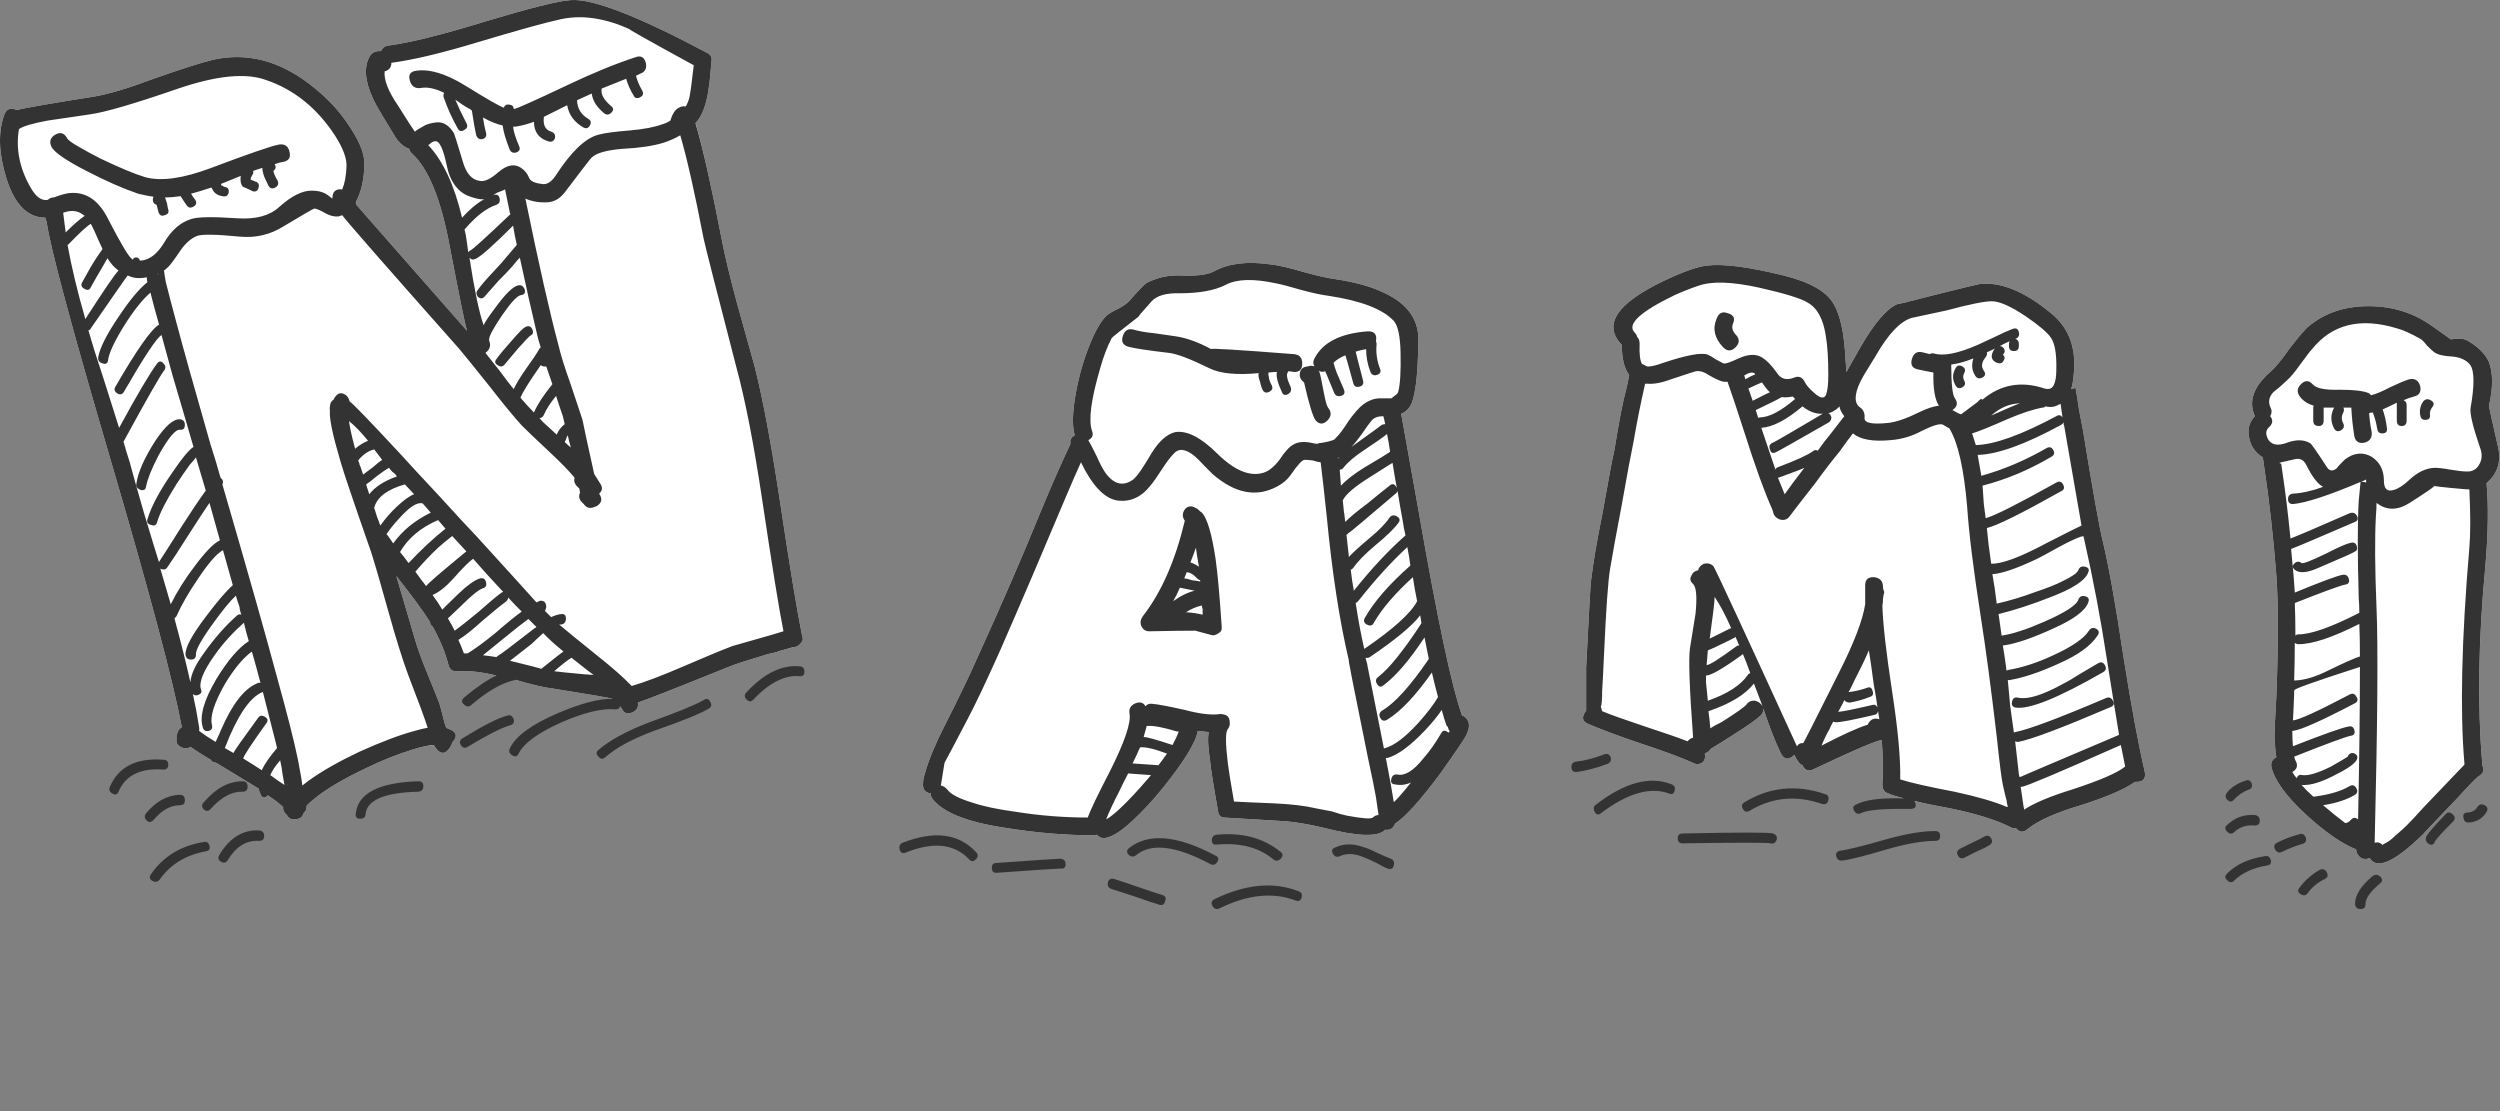 <?xml version="1.0" encoding="UTF-8"?>
<svg width="99px" height="44px" viewBox="0 0 99 44" version="1.1" xmlns="http://www.w3.org/2000/svg" xmlns:xlink="http://www.w3.org/1999/xlink">
    <rect x="0" y="0" width="99" height="44" fill="#808080" stroke="none"/>
    <!-- Generator: Sketch 49.2 (51160) - http://www.bohemiancoding.com/sketch -->
    <title>App / Logo</title>
    <desc>Created with Sketch.</desc>
    <defs></defs>
    <g id="App-/-Logo" stroke="none" stroke-width="1" fill="none" fill-rule="evenodd">
        <path d="M31.051,25.729 C30.97,25.746 30.864,25.778 30.734,25.827 C30.588,25.859 30.483,25.884 30.418,25.9 C29.607,26.143 29.104,26.305 28.909,26.387 C26.784,27.246 25.567,27.725 25.258,27.822 C25.291,28.001 25.218,28.131 25.039,28.212 C24.845,28.293 24.707,28.244 24.626,28.066 C24.609,28.033 24.585,28.001 24.553,27.968 C24.364,27.822 24.463,27.771 24.261,27.676 C24.196,27.644 23.401,27.506 21.875,27.263 C21.567,27.23 21.08,27.117 20.415,26.922 C19.931,26.827 19.953,26.845 19.661,26.752 C19.06,26.606 18.541,26.549 18.103,26.581 C17.925,26.597 17.811,26.516 17.762,26.338 C17.632,25.835 17.422,25.324 17.13,24.805 C17.065,24.772 17.032,24.715 17.032,24.634 C16.756,24.196 16.31,23.588 15.694,22.809 C16.164,24.415 16.407,25.243 16.424,25.291 C16.521,25.632 16.675,26.062 16.886,26.581 C17.146,27.214 17.316,27.636 17.397,27.847 C17.446,28.009 17.519,28.285 17.616,28.674 C17.657,28.78 17.665,28.804 17.665,28.82 C17.714,28.837 17.77,28.861 17.835,28.893 C18.095,29.007 18.119,29.177 17.908,29.404 C17.892,29.469 17.868,29.526 17.835,29.575 C17.624,29.916 17.405,29.891 17.178,29.502 C16.886,29.534 16.635,29.591 16.375,29.672 C15.742,29.867 15.109,30.118 14.477,30.427 C13.763,30.767 13.187,31.092 12.749,31.4 C12.44,31.627 12.238,31.798 12.14,31.911 C12.156,32.025 12.116,32.122 12.019,32.203 C11.986,32.349 11.881,32.43 11.702,32.447 C11.54,32.463 11.426,32.406 11.361,32.276 C11.248,32.179 11.199,32.073 11.215,31.96 C11.037,31.798 10.834,31.644 10.607,31.497 C10.477,31.627 10.38,31.611 10.315,31.449 C10.282,31.384 10.258,31.311 10.242,31.23 C10.08,31.132 9.52,30.792 8.563,30.208 C8.449,30.191 8.376,30.151 8.343,30.086 C8.035,29.907 7.768,29.737 7.54,29.575 C7.427,29.656 7.297,29.656 7.151,29.575 C7.005,29.494 6.956,29.372 7.005,29.21 C7.005,29.096 7.013,29.047 7.029,29.015 C7.045,28.934 7.102,28.861 7.2,28.796 C6.859,26.979 5.926,23.474 4.401,18.282 C2.827,12.928 1.975,9.756 1.845,8.766 C1.813,8.717 1.797,8.668 1.797,8.62 C1.083,8.62 0.563,8.084 0.239,7.013 C-0.053,6.056 -0.077,5.237 0.166,4.555 C0.247,4.312 0.417,4.247 0.677,4.361 C0.774,4.312 1.788,4.133 3.719,3.825 C4.303,3.728 5.09,3.493 6.08,3.119 C7.183,2.73 7.97,2.479 8.441,2.365 C9.755,2.073 11.021,2.389 12.238,3.314 C12.854,3.785 13.341,4.28 13.698,4.799 C14.185,5.48 14.428,6.032 14.428,6.454 C14.428,7.07 14.314,7.589 14.087,8.011 C14.103,8.044 14.112,8.076 14.112,8.109 C14.095,8.092 15.556,9.756 18.492,13.098 C18.411,12.822 18.184,11.711 17.811,9.764 C17.47,7.914 16.975,6.689 16.326,6.089 C16.261,6.04 16.221,5.975 16.205,5.894 C15.961,5.813 15.75,5.61 15.572,5.285 C15.507,5.172 15.369,4.945 15.158,4.604 C14.98,4.312 14.85,4.077 14.769,3.898 C14.444,3.201 14.404,2.641 14.647,2.219 C14.744,2.073 14.89,2.008 15.085,2.024 C15.15,1.894 15.247,1.821 15.377,1.805 C16.237,1.692 17.511,1.375 19.198,0.856 C20.967,0.321 22.103,0.037 22.606,0.004 C23.465,-0.061 25.266,0.637 28.009,2.097 C28.138,2.162 28.195,2.259 28.179,2.389 C28.114,3.119 28.082,3.444 28.082,3.363 C28,4.077 27.822,4.58 27.546,4.872 C27.822,5.821 28.163,7.33 28.568,9.423 C28.698,10.104 28.901,10.956 29.177,11.978 C29.599,13.487 29.834,14.331 29.883,14.51 C30.207,15.791 30.54,17.56 30.88,19.815 C31.27,22.411 31.562,24.188 31.757,25.145 C31.789,25.226 31.797,25.299 31.781,25.364 C31.732,25.462 31.667,25.535 31.586,25.583 C31.521,25.616 31.456,25.632 31.392,25.632 L31.051,25.729 Z M57.993,28.382 C58.253,28.577 58.228,28.901 57.92,29.356 C57.66,29.745 57.368,30.167 57.044,30.621 C56.249,31.692 55.648,32.357 55.243,32.617 C55.227,32.666 55.21,32.698 55.194,32.714 C55.129,32.828 55.016,32.877 54.853,32.86 C54.578,33.152 53.774,33.128 52.444,32.787 C51.827,32.641 51.308,32.552 50.886,32.52 C49.28,32.422 48.469,32.374 48.452,32.374 C48.323,32.357 48.25,32.268 48.233,32.106 C48.055,31.116 47.949,30.451 47.917,30.11 C47.836,29.591 47.82,29.218 47.868,28.991 C47.739,28.974 47.593,28.958 47.43,28.942 C47.365,29.38 46.911,30.126 46.067,31.181 C45.662,31.684 45.248,32.13 44.826,32.52 C44.404,32.909 44.064,33.128 43.804,33.177 C43.658,33.209 43.536,33.169 43.439,33.055 C43.406,33.071 43.374,33.079 43.342,33.079 C42.222,33.079 41.054,32.982 39.837,32.787 C38.295,32.56 37.322,32.171 36.916,31.619 C36.868,31.554 36.851,31.489 36.868,31.424 C36.657,31.392 36.551,31.278 36.551,31.084 C36.551,30.954 36.567,30.832 36.6,30.719 C36.616,30.654 36.632,30.597 36.649,30.548 C36.795,30.045 37.054,29.429 37.427,28.699 C37.979,27.612 38.401,26.735 38.693,26.07 C39.683,23.896 40.526,21.949 41.224,20.229 C41.662,19.174 42.052,18.29 42.392,17.576 C42.36,17.43 42.417,17.317 42.563,17.235 C42.465,16.943 42.465,16.465 42.563,15.799 C42.676,15.102 42.847,14.453 43.074,13.852 C43.317,13.203 43.561,12.757 43.804,12.514 C43.885,12.433 44.047,12.335 44.291,12.222 C44.502,12.108 44.648,12.003 44.729,11.905 C45.086,11.5 45.313,11.265 45.41,11.2 C45.832,10.989 46.27,10.891 46.724,10.908 C47.373,10.94 47.828,10.883 48.087,10.737 C48.655,10.429 49.394,10.34 50.302,10.469 C50.61,10.502 51.04,10.599 51.592,10.762 C52.176,10.924 52.606,11.021 52.882,11.054 C53.612,11.167 54.196,11.321 54.634,11.516 C55.657,11.938 56.168,12.579 56.168,13.439 C56.151,14.964 56.03,15.864 55.803,16.14 C55.721,16.254 55.616,16.335 55.486,16.384 C55.697,17.552 55.932,18.866 56.192,20.326 C56.922,24.529 57.49,27.198 57.896,28.334 C57.944,28.35 57.977,28.366 57.993,28.382 Z M73.642,13.804 C74.226,12.782 74.737,12.189 75.176,12.027 C75.062,12.076 75.533,11.962 76.587,11.686 C77.755,11.394 78.356,11.248 78.388,11.248 C79.232,11.151 80.181,11.54 81.236,12.417 C81.95,13.001 82.242,13.828 82.112,14.899 C82.096,15.094 82.063,15.264 82.015,15.41 C82.128,15.378 82.169,15.37 82.136,15.386 C82.185,15.41 82.193,15.443 82.209,15.459 C82.242,15.637 82.282,15.897 82.331,16.238 C82.396,16.578 82.445,16.83 82.477,16.992 C82.866,19.377 83.126,20.837 83.256,21.373 C83.499,22.379 83.775,23.912 84.083,25.973 C84.408,28.017 84.692,29.55 84.935,30.573 C84.984,30.848 84.854,30.978 84.546,30.962 C84.14,31.254 83.426,31.562 82.404,31.887 C81.414,32.179 80.708,32.495 80.287,32.836 C80.124,32.982 79.97,32.966 79.824,32.787 C79.727,32.804 79.646,32.787 79.581,32.739 C79.029,32.463 78.242,32.22 77.22,32.009 C76.668,31.911 76.198,31.814 75.808,31.717 C75.557,31.662 75.614,31.676 75.419,31.619 C75.143,31.554 74.932,31.489 74.786,31.424 C74.673,31.392 74.6,31.327 74.567,31.23 C74.551,31.181 74.543,31.124 74.543,31.059 C74.575,30.54 74.567,29.956 74.518,29.307 C74.308,29.323 73.415,29.705 71.841,30.451 C71.63,30.565 71.476,30.516 71.379,30.305 C71.298,30.272 71.225,30.199 71.16,30.086 C71.079,29.956 71.062,29.924 71.111,29.989 C71.095,29.972 71.079,29.94 71.062,29.891 C70.819,30.118 70.632,30.086 70.503,29.794 C70.292,29.356 70.065,28.772 69.821,28.041 C69.837,28.139 69.813,28.228 69.748,28.309 C69.586,28.471 69.221,28.731 68.653,29.088 C68.28,29.331 67.98,29.518 67.752,29.648 C67.704,29.729 67.623,29.794 67.509,29.842 C67.542,29.972 67.517,30.086 67.436,30.183 C67.323,30.264 67.209,30.281 67.095,30.232 C66.592,30.005 65.895,29.745 65.002,29.453 C64.094,29.145 63.396,28.885 62.909,28.674 C62.65,28.577 62.617,28.398 62.812,28.139 L62.812,26.435 C62.925,24.18 62.99,23.028 63.007,22.979 C63.088,22.298 63.234,21.438 63.445,20.399 C63.704,18.939 63.867,18.079 63.931,17.82 C64.11,16.7 64.264,15.905 64.394,15.434 C64.443,15.24 64.483,15.045 64.516,14.85 C64.321,14.591 64.223,14.193 64.223,13.658 C63.461,12.863 64.013,12.019 65.878,11.127 C66.625,10.77 67.193,10.567 67.582,10.518 C68.231,10.437 69.245,10.567 70.624,10.908 C71.679,11.167 72.344,11.548 72.62,12.051 C72.88,12.49 73.034,13.22 73.082,14.242 C73.108,14.523 73.119,14.689 73.114,14.738 C73.157,14.657 73.333,14.345 73.642,13.804 Z M98.564,16.067 C98.564,16.116 98.678,16.635 98.905,17.625 C99.067,18.241 98.921,18.744 98.467,19.134 C98.548,20.026 98.532,21.129 98.418,22.444 C98.142,25.348 98.102,27.944 98.297,30.232 L98.297,30.305 C98.394,30.483 98.345,30.629 98.151,30.743 C98.053,30.808 97.769,31.1 97.299,31.619 C96.536,32.414 96.082,32.893 95.936,33.055 C94.816,34.142 94.119,34.45 93.843,33.98 C93.729,34.029 93.616,34.029 93.502,33.98 C93.372,33.883 93.307,33.777 93.307,33.664 L93.307,33.639 C92.739,33.412 92.082,32.958 91.336,32.276 C90.541,31.546 90.079,30.913 89.949,30.378 C89.916,30.199 89.981,30.07 90.143,29.989 C90.111,29.81 90.087,29.534 90.07,29.161 C90.07,28.95 90.095,28.431 90.143,27.603 C90.225,25.494 90.225,23.888 90.143,22.784 C90.03,21.308 89.868,19.864 89.657,18.452 C89.64,18.355 89.624,18.241 89.608,18.112 C89.316,17.933 89.137,17.682 89.073,17.357 C88.991,17.016 89.064,16.724 89.292,16.481 C89.032,15.897 89.235,15.313 89.9,14.729 C90.095,14.566 90.338,14.274 90.63,13.852 C90.938,13.447 91.182,13.155 91.36,12.976 C92.009,12.408 92.821,12.124 93.794,12.124 C94.735,12.124 95.571,12.384 96.301,12.903 L97.055,13.439 C97.347,13.39 97.566,13.406 97.713,13.487 C98.134,13.731 98.418,14.015 98.564,14.339 C98.727,14.777 98.727,15.353 98.564,16.067 Z" id="BG-Color" fill="#FFFFFF"></path>
        <path d="M3.427,6.77 C2.632,6.364 2.17,6.048 2.04,5.821 C1.943,5.61 1.991,5.448 2.186,5.334 C2.381,5.221 2.535,5.261 2.648,5.456 C2.681,5.537 2.843,5.659 3.135,5.821 C3.411,5.983 3.695,6.137 3.987,6.283 C4.733,6.64 5.317,6.884 5.739,7.013 C6.372,7.192 7.248,7.07 8.368,6.648 C9.828,6.097 10.721,5.788 11.045,5.724 C11.272,5.691 11.41,5.78 11.459,5.991 C11.524,6.218 11.451,6.356 11.24,6.405 C11.126,6.421 11.004,6.454 10.875,6.502 C10.94,6.6 10.923,6.689 10.826,6.77 C10.842,6.867 10.899,6.997 10.996,7.16 C11.045,7.273 11.013,7.362 10.899,7.427 C10.785,7.492 10.696,7.468 10.631,7.354 C10.518,7.127 10.453,6.981 10.437,6.916 C10.404,6.819 10.388,6.73 10.388,6.648 C10.274,6.681 10.153,6.721 10.023,6.77 C10.039,6.835 10.031,6.884 9.998,6.916 C9.95,6.997 9.925,7.062 9.925,7.111 C10.007,7.143 10.063,7.168 10.096,7.184 C10.226,7.216 10.274,7.297 10.242,7.427 C10.209,7.557 10.128,7.606 9.998,7.573 C10.015,7.573 9.934,7.533 9.755,7.452 C9.658,7.419 9.609,7.395 9.609,7.379 C9.577,7.346 9.552,7.297 9.536,7.233 C9.52,7.135 9.52,7.046 9.536,6.965 C9.098,7.143 8.838,7.249 8.757,7.281 L8.757,7.33 C8.773,7.346 8.79,7.354 8.806,7.354 C8.822,7.37 8.855,7.387 8.903,7.403 C9.033,7.419 9.082,7.5 9.049,7.646 C9.017,7.76 8.936,7.8 8.806,7.768 C8.595,7.736 8.457,7.63 8.392,7.452 L8.368,7.427 C8.076,7.525 7.808,7.606 7.565,7.671 C7.646,7.8 7.703,7.882 7.735,7.914 C7.8,8.028 7.776,8.117 7.662,8.182 C7.548,8.247 7.459,8.23 7.394,8.133 C7.346,8.068 7.265,7.946 7.151,7.768 C6.94,7.8 6.737,7.817 6.542,7.817 L6.542,7.841 L6.616,8.06 C6.632,8.174 6.648,8.255 6.664,8.303 C6.697,8.417 6.648,8.49 6.518,8.522 C6.405,8.571 6.323,8.531 6.275,8.401 C6.275,8.385 6.25,8.287 6.202,8.109 C6.088,8.076 6.04,7.995 6.056,7.865 C6.056,7.849 6.064,7.825 6.08,7.792 C5.869,7.76 5.666,7.719 5.472,7.671 C4.855,7.46 4.174,7.16 3.427,6.77 Z M16.667,3.484 C16.44,3.517 16.294,3.42 16.229,3.192 C16.164,2.965 16.245,2.835 16.472,2.803 C17.008,2.722 17.657,2.917 18.419,3.387 C19.312,3.939 19.823,4.231 19.953,4.263 C19.985,4.166 20.058,4.125 20.172,4.142 C20.285,4.158 20.342,4.215 20.342,4.312 L20.366,4.312 C20.48,4.296 21.17,3.987 22.435,3.387 C23.457,2.9 24.366,2.527 25.161,2.268 C25.372,2.186 25.51,2.259 25.575,2.487 C25.623,2.714 25.542,2.86 25.331,2.925 C25.348,2.925 25.299,2.949 25.185,2.998 C25.234,3.192 25.315,3.387 25.429,3.582 C25.494,3.695 25.469,3.785 25.356,3.85 C25.226,3.914 25.137,3.89 25.088,3.777 C24.958,3.566 24.861,3.347 24.796,3.119 L23.822,3.509 L23.822,3.582 C23.806,3.76 23.928,3.963 24.188,4.19 C24.301,4.271 24.309,4.361 24.212,4.458 C24.115,4.555 24.017,4.563 23.92,4.482 C23.628,4.239 23.465,3.979 23.433,3.704 C23.222,3.801 23.027,3.89 22.849,3.971 C22.865,4.296 23.011,4.539 23.287,4.701 C23.401,4.766 23.425,4.856 23.36,4.969 C23.295,5.083 23.206,5.107 23.092,5.042 C22.735,4.831 22.524,4.539 22.46,4.166 L21.535,4.628 L21.535,4.653 C21.502,4.961 21.6,5.148 21.827,5.212 C21.957,5.261 22.005,5.35 21.973,5.48 C21.924,5.594 21.843,5.634 21.729,5.602 C21.34,5.488 21.145,5.229 21.145,4.823 C20.918,4.904 20.715,4.961 20.537,4.993 C20.472,5.01 20.399,5.018 20.318,5.018 C20.334,5.196 20.415,5.456 20.561,5.797 C20.61,5.91 20.569,5.991 20.439,6.04 C20.31,6.072 20.22,6.024 20.172,5.894 C20.026,5.521 19.936,5.212 19.904,4.969 C19.677,4.92 19.417,4.815 19.125,4.653 C19.158,4.88 19.198,5.083 19.247,5.261 C19.279,5.375 19.239,5.456 19.125,5.505 C18.995,5.537 18.906,5.488 18.858,5.358 C18.809,5.148 18.752,4.823 18.687,4.385 L18.638,4.336 C18.574,4.304 18.476,4.247 18.346,4.166 C18.2,4.069 18.095,3.996 18.03,3.947 C18.16,4.255 18.306,4.563 18.468,4.872 C18.533,4.985 18.509,5.075 18.395,5.139 C18.282,5.221 18.192,5.204 18.127,5.091 C17.9,4.685 17.714,4.271 17.568,3.85 C17.551,3.785 17.559,3.728 17.592,3.679 C17.235,3.501 16.927,3.436 16.667,3.484 Z M21.244,23.855 C21.25,23.862 21.25,23.863 21.243,23.855 C21.243,23.855 21.244,23.855 21.244,23.855 Z M21.244,23.855 C21.324,23.823 21.356,23.807 21.34,23.807 C21.421,23.774 21.494,23.782 21.559,23.831 C21.608,23.88 21.632,23.953 21.632,24.05 L21.583,24.196 L21.827,24.439 C21.957,24.375 22.086,24.334 22.216,24.318 C22.346,24.302 22.411,24.358 22.411,24.488 C22.411,24.634 22.346,24.715 22.216,24.732 L22.143,24.732 C22.37,24.926 22.857,25.324 23.603,25.924 C24.22,26.411 24.691,26.825 25.015,27.165 C25.518,27.019 26.183,26.768 27.011,26.411 C27.952,26.005 28.617,25.729 29.006,25.583 C29.055,25.567 29.566,25.421 30.54,25.145 C30.588,25.129 30.67,25.105 30.783,25.072 C30.88,25.04 30.962,25.015 31.026,24.999 C30.864,24.204 30.58,22.452 30.175,19.742 C29.85,17.568 29.509,15.824 29.152,14.51 C28.374,11.508 27.944,9.82 27.863,9.447 C27.506,7.598 27.197,6.235 26.938,5.358 C26.743,5.472 26.524,5.569 26.281,5.651 C25.859,5.78 25.315,5.861 24.65,5.894 C24.033,5.943 23.628,6.056 23.433,6.235 C23.368,6.3 23.036,6.73 22.435,7.525 C22.224,7.833 21.973,7.995 21.681,8.011 C21.356,8.028 21.064,7.979 20.805,7.865 C21.34,10.478 21.778,12.417 22.119,13.682 C22.2,14.039 22.354,14.534 22.581,15.167 L23.068,16.627 C23.084,16.741 23.238,17.454 23.53,18.769 L23.774,19.158 C23.871,19.304 23.855,19.434 23.725,19.548 C23.871,19.758 23.831,19.929 23.603,20.059 L23.579,20.059 C23.384,20.156 23.23,20.124 23.117,19.961 L23.044,19.888 C22.93,19.775 22.906,19.645 22.971,19.499 C22.954,19.45 22.946,19.402 22.946,19.353 L22.825,19.231 C22.743,19.134 22.719,19.028 22.752,18.915 C22.524,18.639 22.184,18.29 21.729,17.868 C21.21,17.381 20.853,17.041 20.659,16.846 C20.35,16.505 19.936,16.002 19.417,15.337 C18.849,14.623 18.436,14.112 18.176,13.804 C15.255,10.51 13.714,8.75 13.552,8.522 L13.406,8.571 C13.244,8.587 13.073,8.547 12.895,8.449 C12.7,8.336 12.554,8.271 12.457,8.255 C12.424,8.255 12.002,8.498 11.191,8.985 C10.688,9.293 10.136,9.423 9.536,9.374 C8.546,9.277 7.962,9.269 7.784,9.35 C7.557,9.447 7.346,9.634 7.151,9.91 C6.891,10.299 6.721,10.526 6.64,10.591 C6.591,10.64 6.542,10.68 6.494,10.713 C6.51,10.843 6.534,10.997 6.567,11.175 C6.664,11.565 6.802,12.092 6.981,12.757 C7.256,13.796 7.711,15.418 8.343,17.625 C8.457,17.966 8.587,18.396 8.733,18.915 C8.83,18.996 8.855,19.085 8.806,19.182 C9.812,22.638 10.534,25.186 10.972,26.825 C11.378,28.285 11.653,29.372 11.799,30.086 C11.913,30.67 11.97,31.011 11.97,31.108 C12.035,31.059 12.108,31.003 12.189,30.938 C12.724,30.548 13.406,30.159 14.233,29.769 C15.093,29.38 15.823,29.104 16.424,28.942 C16.651,28.877 16.821,28.837 16.935,28.82 C16.854,28.544 16.594,27.839 16.156,26.703 C15.945,26.135 15.694,25.332 15.402,24.293 C15.077,23.125 14.842,22.314 14.696,21.86 C13.998,19.864 13.592,18.663 13.479,18.258 C13.171,17.219 13.033,16.554 13.065,16.262 C13.049,16.197 13.057,16.1 13.089,15.97 C13.106,15.921 13.146,15.872 13.211,15.824 C13.227,15.775 13.252,15.735 13.284,15.702 C13.381,15.572 13.495,15.54 13.625,15.605 C13.738,15.653 13.811,15.751 13.844,15.897 C13.957,15.962 14.639,16.668 15.888,18.014 C16.18,18.339 16.683,18.882 17.397,19.645 C18.03,20.343 18.533,20.886 18.906,21.276 C20.4,22.917 21.179,23.777 21.244,23.855 Z M21.948,26.581 C22.111,26.597 22.257,26.614 22.387,26.63 C23.036,26.695 23.409,26.727 23.506,26.727 C23.474,26.711 23.182,26.484 22.63,26.046 C22.451,26.159 22.224,26.338 21.948,26.581 Z M15.718,20.059 C15.994,19.799 16.221,19.637 16.399,19.572 L16.034,19.182 C15.337,19.377 14.931,19.685 14.817,20.107 C14.882,20.334 14.963,20.57 15.061,20.813 C15.255,20.537 15.475,20.286 15.718,20.059 Z M15.572,21.519 C15.929,21.016 16.424,20.61 17.056,20.302 C17.073,20.318 16.967,20.197 16.74,19.937 C16.529,19.872 16.221,20.067 15.815,20.521 C15.604,20.748 15.434,20.959 15.304,21.154 L15.353,21.203 C15.418,21.3 15.491,21.405 15.572,21.519 Z M16.18,22.298 C16.667,21.779 17.154,21.324 17.641,20.935 C17.559,20.837 17.462,20.724 17.349,20.594 C16.667,20.886 16.164,21.308 15.84,21.86 C15.937,21.973 16.051,22.119 16.18,22.298 Z M16.871,23.219 C16.873,23.168 17.405,22.706 18.468,21.835 C18.257,21.608 18.071,21.405 17.908,21.227 C17.697,21.389 17.511,21.543 17.349,21.689 C17.04,21.981 16.74,22.298 16.448,22.638 C16.606,22.86 16.749,23.051 16.876,23.21 L16.871,23.219 Z M17.489,24.169 C17.499,24.151 17.72,23.933 18.152,23.515 C18.509,23.174 18.793,22.971 19.004,22.906 C19.133,22.874 19.214,22.922 19.247,23.052 C19.279,23.182 19.239,23.263 19.125,23.296 C18.963,23.344 18.663,23.588 18.225,24.026 C17.998,24.237 17.835,24.391 17.738,24.488 C17.835,24.65 17.925,24.813 18.006,24.975 C18.233,24.813 18.541,24.569 18.931,24.245 C19.352,23.872 19.653,23.62 19.831,23.49 C19.863,23.458 19.896,23.442 19.928,23.442 C19.782,23.279 19.58,23.06 19.32,22.784 C19.028,22.46 18.833,22.241 18.736,22.127 C18.59,22.225 18.33,22.484 17.957,22.906 C17.665,23.231 17.389,23.45 17.13,23.563 C17.274,23.756 17.403,23.949 17.516,24.142 L17.489,24.169 Z M18.517,25.875 C18.809,25.697 19.174,25.429 19.612,25.072 C20.099,24.65 20.448,24.366 20.659,24.22 C20.464,24.026 20.285,23.839 20.123,23.661 C20.123,23.726 20.091,23.782 20.026,23.831 C19.847,23.961 19.539,24.212 19.101,24.585 C18.728,24.926 18.411,25.178 18.152,25.34 C18.233,25.518 18.306,25.697 18.371,25.875 L18.517,25.875 Z M21.17,24.878 C21.186,24.878 21.21,24.861 21.243,24.829 L20.926,24.512 C20.699,24.675 20.399,24.91 20.026,25.218 C19.604,25.559 19.304,25.802 19.125,25.948 C19.287,25.965 19.466,25.989 19.661,26.021 L19.709,25.973 C19.79,25.94 20.277,25.575 21.17,24.878 Z M21.656,25.218 L21.51,25.072 C21.445,25.137 21.348,25.226 21.218,25.34 C21.105,25.454 21.024,25.527 20.975,25.559 C20.602,25.851 20.342,26.054 20.196,26.167 C20.991,26.362 21.405,26.468 21.437,26.484 C21.94,26.078 22.232,25.851 22.313,25.802 C22.054,25.591 21.835,25.397 21.656,25.218 Z M15.402,18.525 C15.288,18.59 15.134,18.696 14.939,18.842 C14.744,19.004 14.598,19.118 14.501,19.182 C14.501,19.199 14.542,19.328 14.623,19.572 C14.85,19.28 15.215,19.045 15.718,18.866 C15.702,18.85 15.677,18.817 15.645,18.769 C15.612,18.736 15.58,18.712 15.548,18.696 C15.499,18.647 15.45,18.59 15.402,18.525 Z M14.233,18.404 C14.25,18.404 14.298,18.533 14.379,18.793 L14.769,18.501 C14.915,18.371 15.036,18.274 15.134,18.209 C15.085,18.144 14.98,18.006 14.817,17.795 C14.574,17.86 14.363,18.006 14.185,18.233 C14.233,18.347 14.25,18.404 14.233,18.404 Z M14.574,17.454 C14.298,17.114 14.047,16.854 13.82,16.676 L13.868,16.968 C13.917,17.211 13.982,17.479 14.063,17.771 C14.209,17.641 14.379,17.536 14.574,17.454 Z M8.709,21.397 C8.595,20.992 8.457,20.497 8.295,19.913 C8.084,20.221 7.808,20.643 7.467,21.178 C7.078,21.795 6.802,22.217 6.64,22.444 C6.575,22.557 6.478,22.582 6.348,22.517 C6.494,23.004 6.632,23.474 6.762,23.928 C7.021,23.409 7.338,22.906 7.711,22.419 C8.133,21.852 8.465,21.511 8.709,21.397 Z M7.346,25.924 C7.329,25.648 7.605,25.137 8.173,24.391 C8.627,23.79 8.976,23.385 9.22,23.174 C9.009,22.411 8.879,21.949 8.83,21.787 C8.587,21.916 8.254,22.298 7.832,22.931 C7.459,23.482 7.175,23.977 6.981,24.415 L6.908,24.488 C7.151,25.381 7.362,26.224 7.54,27.019 C7.557,26.711 7.743,26.313 8.1,25.827 C8.506,25.259 8.928,24.78 9.366,24.391 C9.431,24.326 9.495,24.31 9.56,24.342 C9.544,24.31 9.528,24.261 9.512,24.196 C9.495,24.131 9.487,24.083 9.487,24.05 C9.471,23.985 9.447,23.912 9.414,23.831 C9.382,23.717 9.358,23.636 9.341,23.588 C9.114,23.799 8.814,24.164 8.441,24.683 C7.97,25.332 7.743,25.746 7.759,25.924 C7.759,26.054 7.694,26.119 7.565,26.119 C7.435,26.119 7.362,26.054 7.346,25.924 Z M10.364,30.5 C10.477,30.256 10.68,29.964 10.972,29.623 C10.923,29.413 10.875,29.218 10.826,29.039 C10.712,28.585 10.574,28.041 10.412,27.409 L10.388,27.409 C9.885,27.62 9.39,28.358 8.903,29.623 L9.244,29.818 C9.276,29.737 9.601,29.275 10.218,28.431 C10.282,28.334 10.372,28.317 10.485,28.382 C10.599,28.447 10.623,28.528 10.558,28.626 C9.942,29.486 9.633,29.956 9.633,30.037 C9.925,30.216 10.169,30.37 10.364,30.5 Z M11.361,31.084 L11.386,31.059 C11.37,31.059 11.361,31.068 11.361,31.084 Z M11.191,30.67 C11.175,30.508 11.142,30.321 11.094,30.11 C10.899,30.337 10.769,30.532 10.704,30.694 C10.899,30.84 11.086,30.97 11.264,31.084 C11.248,30.97 11.223,30.832 11.191,30.67 Z M8.027,28.796 C7.897,28.358 8.076,27.725 8.563,26.898 C9.017,26.151 9.447,25.648 9.852,25.389 C9.804,25.243 9.739,24.999 9.658,24.659 C9.22,25.048 8.838,25.47 8.514,25.924 C8.06,26.557 7.873,27.011 7.954,27.287 C8.003,27.384 7.978,27.457 7.881,27.506 C7.784,27.555 7.703,27.547 7.638,27.482 C7.735,27.92 7.816,28.35 7.881,28.772 C7.897,28.837 7.897,28.893 7.881,28.942 C8.076,29.088 8.295,29.234 8.538,29.38 C8.668,29.104 8.741,28.942 8.757,28.893 C9.195,27.887 9.666,27.279 10.169,27.068 C10.218,27.036 10.266,27.027 10.315,27.044 C10.201,26.606 10.088,26.192 9.974,25.802 C9.633,26.046 9.276,26.476 8.903,27.092 C8.481,27.839 8.311,28.374 8.392,28.699 C8.425,28.828 8.384,28.91 8.27,28.942 C8.141,28.974 8.06,28.926 8.027,28.796 Z M4.888,17.479 C4.969,17.771 5.05,18.039 5.131,18.282 C5.261,18.769 5.447,19.434 5.691,20.278 C5.983,21.251 6.186,21.916 6.299,22.273 L6.299,22.249 C6.429,22.054 6.729,21.584 7.2,20.837 C7.573,20.253 7.889,19.783 8.149,19.426 C8.116,19.328 7.987,18.89 7.759,18.112 C7.743,18.144 7.662,18.241 7.516,18.404 C7.338,18.647 7.159,18.907 6.981,19.182 C6.575,19.831 6.323,20.326 6.226,20.667 C6.194,20.797 6.113,20.837 5.983,20.789 C5.853,20.756 5.804,20.683 5.837,20.57 C5.983,20.067 6.315,19.442 6.835,18.696 C7.208,18.144 7.484,17.811 7.662,17.698 C7.338,16.578 7.062,15.637 6.835,14.875 C6.624,14.096 6.478,13.56 6.396,13.268 C6.202,13.382 5.707,14.128 4.912,15.507 C4.847,15.621 4.758,15.645 4.644,15.58 C4.531,15.499 4.506,15.41 4.571,15.313 C5.415,13.852 5.991,13.033 6.299,12.855 C6.169,12.4 6.064,12.011 5.983,11.686 C5.983,11.654 5.975,11.621 5.958,11.589 C5.65,11.849 5.301,12.287 4.912,12.903 C4.522,13.536 4.312,13.99 4.279,14.266 C4.263,14.396 4.19,14.437 4.06,14.388 C3.93,14.355 3.873,14.274 3.89,14.145 C3.955,13.771 4.23,13.228 4.717,12.514 C5.139,11.881 5.512,11.435 5.837,11.175 C5.82,11.11 5.812,11.045 5.812,10.981 C5.65,11.013 5.504,11.021 5.374,11.005 C5.261,10.989 5.155,10.956 5.058,10.908 C5.025,10.94 4.539,11.638 3.598,13.001 C3.581,13.049 3.549,13.074 3.5,13.074 C3.646,13.593 3.849,14.242 4.109,15.021 C4.449,16.092 4.652,16.732 4.717,16.943 C5.431,15.629 5.934,14.777 6.226,14.388 C6.307,14.291 6.388,14.291 6.469,14.388 C6.567,14.485 6.575,14.583 6.494,14.68 C6.332,14.891 5.804,15.816 4.912,17.454 C4.912,17.471 4.904,17.479 4.888,17.479 Z M2.502,8.425 L2.6,9.204 C2.908,8.896 3.16,8.677 3.354,8.547 L3.281,8.498 C3.07,8.336 2.811,8.312 2.502,8.425 Z M2.697,9.691 L2.673,9.691 C2.835,10.583 3.07,11.565 3.379,12.636 C4.109,11.5 4.547,10.859 4.693,10.713 C4.531,10.599 4.385,10.437 4.255,10.226 L4.06,10.567 C3.914,10.81 3.76,11.078 3.598,11.37 C3.549,11.484 3.468,11.508 3.354,11.443 C3.224,11.378 3.192,11.289 3.257,11.175 C3.484,10.753 3.679,10.421 3.841,10.177 C3.938,10.031 4.011,9.926 4.06,9.861 C4.011,9.764 3.963,9.658 3.914,9.545 C3.768,9.204 3.662,8.977 3.598,8.863 C3.452,8.944 3.151,9.22 2.697,9.691 Z M6.25,10.859 L6.299,10.835 C6.283,10.835 6.259,10.843 6.226,10.859 L6.25,10.859 Z M1.212,7.427 C1.423,7.8 1.651,7.963 1.894,7.914 C1.959,7.849 2.04,7.817 2.137,7.817 C2.397,7.719 2.6,7.662 2.746,7.646 C3.395,7.581 3.906,7.922 4.279,8.668 C4.798,9.674 5.115,10.202 5.228,10.25 C5.196,10.25 5.204,10.259 5.253,10.275 C5.301,10.242 5.309,10.226 5.277,10.226 C5.407,10.161 5.496,10.194 5.545,10.323 C5.902,10.307 6.218,10.072 6.494,9.618 C6.786,9.115 7.151,8.798 7.589,8.668 C7.849,8.587 8.449,8.579 9.39,8.644 C10.12,8.693 10.672,8.547 11.045,8.206 C11.532,7.768 11.962,7.549 12.335,7.549 C12.562,7.549 12.749,7.589 12.895,7.671 C12.927,7.687 13.016,7.752 13.162,7.865 C13.162,7.589 13.292,7.468 13.552,7.5 C13.649,7.273 13.706,6.973 13.722,6.6 C13.738,6.275 13.584,5.861 13.26,5.358 C12.546,4.271 11.637,3.541 10.534,3.168 C9.739,2.876 8.579,2.99 7.054,3.509 C5.317,4.109 4.149,4.45 3.549,4.531 C2.543,4.677 1.991,4.758 1.894,4.774 C1.277,4.888 0.896,5.002 0.75,5.115 C0.62,5.894 0.774,6.665 1.212,7.427 Z M18.395,9.082 C18.411,9.163 18.428,9.236 18.444,9.301 C18.476,9.496 18.509,9.723 18.541,9.983 C18.574,9.95 18.606,9.926 18.638,9.91 C18.72,9.877 19.247,9.399 20.22,8.474 L20.196,8.449 L20.001,7.5 C19.985,7.516 19.888,7.557 19.709,7.622 C19.661,7.638 19.596,7.679 19.515,7.744 L19.563,7.719 C19.677,7.687 19.75,7.727 19.782,7.841 C19.815,7.971 19.774,8.06 19.661,8.109 C19.271,8.238 18.866,8.547 18.444,9.034 L18.395,9.082 Z M16.959,5.748 C17.543,6.364 17.989,7.322 18.298,8.62 C18.59,8.295 18.882,8.052 19.174,7.89 C19.044,7.906 18.866,7.873 18.638,7.792 C18.265,7.679 17.989,7.403 17.811,6.965 C17.762,6.851 17.706,6.64 17.641,6.332 C17.576,6.056 17.503,5.853 17.422,5.724 C17.34,5.578 17.227,5.553 17.081,5.651 C17.048,5.683 17.008,5.715 16.959,5.748 Z M21.364,13.804 L21.413,13.755 C21.364,13.609 21.324,13.471 21.291,13.341 C21.064,12.384 20.829,11.338 20.585,10.202 C20.521,10.267 20.423,10.38 20.293,10.542 C20.18,10.672 19.993,10.867 19.734,11.127 C19.49,11.402 19.312,11.605 19.198,11.735 C19.117,11.832 19.028,11.841 18.931,11.759 C18.849,11.662 18.849,11.565 18.931,11.467 C19.044,11.305 19.239,11.078 19.515,10.786 C19.79,10.494 19.985,10.275 20.099,10.129 C20.391,9.788 20.512,9.642 20.464,9.691 C20.415,9.48 20.366,9.228 20.318,8.936 C19.523,9.731 19.028,10.169 18.833,10.25 C18.736,10.299 18.655,10.283 18.59,10.202 C18.784,11.467 18.971,12.36 19.15,12.879 C19.198,12.765 19.344,12.546 19.588,12.222 C20.01,11.638 20.326,11.329 20.537,11.297 C20.65,11.281 20.732,11.338 20.78,11.467 C20.813,11.597 20.764,11.67 20.634,11.686 C20.488,11.703 20.237,11.97 19.88,12.49 C19.539,12.993 19.369,13.309 19.369,13.439 L19.369,13.487 C19.45,13.682 19.401,13.844 19.223,13.974 C19.336,14.12 19.523,14.355 19.782,14.68 C20.01,14.988 20.196,15.232 20.342,15.41 C20.439,15.199 20.602,14.931 20.829,14.607 C21.088,14.25 21.267,13.982 21.364,13.804 Z M21.145,16.335 C21.275,16.027 21.518,15.653 21.875,15.215 C21.778,14.94 21.697,14.704 21.632,14.51 C21.551,14.526 21.478,14.51 21.413,14.461 C20.959,15.11 20.691,15.54 20.61,15.751 C20.805,15.978 20.983,16.173 21.145,16.335 Z M22.046,17.211 C22.111,17.049 22.216,16.911 22.362,16.797 C22.33,16.668 22.305,16.562 22.289,16.481 C22.224,16.302 22.135,16.035 22.021,15.678 C21.794,15.954 21.632,16.205 21.535,16.432 C21.502,16.513 21.445,16.554 21.364,16.554 C21.478,16.684 21.51,16.724 21.462,16.676 C21.591,16.789 21.786,16.968 22.046,17.211 Z M22.484,17.235 C22.451,17.284 22.427,17.341 22.411,17.406 L22.362,17.503 C22.443,17.584 22.524,17.657 22.606,17.722 C22.557,17.56 22.516,17.398 22.484,17.235 Z M16.429,5.217 C16.454,5.179 16.598,5.089 16.862,4.945 C16.992,4.896 17.13,4.864 17.276,4.847 C17.551,4.815 17.787,4.961 17.981,5.285 C17.998,5.318 18.111,5.683 18.322,6.381 C18.452,6.851 18.671,7.111 18.979,7.16 C19.174,7.208 19.425,7.095 19.734,6.819 C20.074,6.527 20.375,6.47 20.634,6.648 C20.78,6.746 20.886,6.876 20.951,7.038 C20.999,7.168 21.161,7.249 21.437,7.281 C21.632,7.33 21.819,7.224 21.997,6.965 C22.614,6.008 23.182,5.464 23.701,5.334 C23.928,5.269 24.35,5.212 24.966,5.164 C25.502,5.115 25.924,5.034 26.232,4.92 C26.345,4.888 26.451,4.839 26.548,4.774 C26.629,4.499 26.743,4.328 26.889,4.263 C26.97,4.215 27.059,4.198 27.157,4.215 C27.222,4.101 27.27,3.979 27.303,3.85 C27.351,3.59 27.408,3.168 27.473,2.584 C25.575,1.546 24.739,1.075 24.966,1.172 C23.977,0.718 23.06,0.58 22.216,0.759 C21.616,0.888 20.504,1.197 18.882,1.683 C17.486,2.105 16.359,2.373 15.499,2.487 C15.499,2.665 15.41,2.779 15.231,2.827 C15.199,3.168 15.377,3.622 15.767,4.19 C16.144,4.792 16.365,5.134 16.429,5.217 Z M31.051,25.729 C30.97,25.746 30.864,25.778 30.734,25.827 C30.588,25.859 30.483,25.884 30.418,25.9 C29.607,26.143 29.104,26.305 28.909,26.387 C26.784,27.246 25.567,27.725 25.258,27.822 C25.291,28.001 25.218,28.131 25.039,28.212 C24.845,28.293 24.707,28.244 24.626,28.066 C24.609,28.033 24.585,28.001 24.553,27.968 C24.536,28.05 24.48,28.09 24.382,28.09 C23.847,28.041 23.133,28.212 22.24,28.601 C21.299,29.023 20.732,29.437 20.537,29.842 C20.488,29.956 20.407,29.98 20.293,29.916 C20.164,29.834 20.131,29.737 20.196,29.623 C20.423,29.153 21.04,28.699 22.046,28.261 C22.987,27.855 23.725,27.66 24.261,27.676 C24.196,27.644 23.401,27.506 21.875,27.263 C21.567,27.23 21.08,27.117 20.415,26.922 C19.88,27.036 19.296,27.368 18.663,27.92 C18.565,28.001 18.468,27.993 18.371,27.895 C18.273,27.814 18.273,27.725 18.371,27.628 C18.874,27.206 19.304,26.914 19.661,26.752 C19.06,26.606 18.541,26.549 18.103,26.581 C17.925,26.597 17.811,26.516 17.762,26.338 C17.632,25.835 17.422,25.324 17.13,24.805 C17.065,24.772 17.032,24.715 17.032,24.634 C16.756,24.196 16.31,23.588 15.694,22.809 C16.164,24.415 16.407,25.243 16.424,25.291 C16.521,25.632 16.675,26.062 16.886,26.581 C17.146,27.214 17.316,27.636 17.397,27.847 C17.446,28.009 17.519,28.285 17.616,28.674 C17.632,28.69 17.641,28.715 17.641,28.747 C17.657,28.78 17.665,28.804 17.665,28.82 C17.714,28.837 17.77,28.861 17.835,28.893 C18.095,29.007 18.119,29.177 17.908,29.404 C17.892,29.469 17.868,29.526 17.835,29.575 C17.624,29.916 17.405,29.891 17.178,29.502 L17.13,29.502 C16.886,29.534 16.635,29.591 16.375,29.672 C15.742,29.867 15.109,30.118 14.477,30.427 C13.763,30.767 13.187,31.092 12.749,31.4 C12.44,31.627 12.238,31.798 12.14,31.911 C12.156,32.025 12.116,32.122 12.019,32.203 C11.986,32.349 11.881,32.43 11.702,32.447 C11.54,32.463 11.426,32.406 11.361,32.276 C11.248,32.179 11.199,32.073 11.215,31.96 C11.037,31.798 10.834,31.644 10.607,31.497 C10.477,31.627 10.38,31.611 10.315,31.449 C10.282,31.384 10.258,31.311 10.242,31.23 C10.08,31.132 9.52,30.792 8.563,30.208 C8.449,30.191 8.376,30.151 8.343,30.086 C8.035,29.907 7.768,29.737 7.54,29.575 C7.427,29.656 7.297,29.656 7.151,29.575 C7.005,29.494 6.956,29.372 7.005,29.21 C6.989,29.258 6.989,29.242 7.005,29.161 C7.005,29.096 7.013,29.047 7.029,29.015 C7.045,28.934 7.102,28.861 7.2,28.796 C6.859,26.979 5.926,23.474 4.401,18.282 C2.827,12.928 1.975,9.756 1.845,8.766 C1.813,8.717 1.797,8.668 1.797,8.62 C1.083,8.62 0.563,8.084 0.239,7.013 C-0.053,6.056 -0.077,5.237 0.166,4.555 C0.247,4.312 0.417,4.247 0.677,4.361 C0.774,4.312 1.788,4.133 3.719,3.825 C4.303,3.728 5.09,3.493 6.08,3.119 C7.183,2.73 7.97,2.479 8.441,2.365 C9.755,2.073 11.021,2.389 12.238,3.314 C12.854,3.785 13.341,4.28 13.698,4.799 C14.185,5.48 14.428,6.032 14.428,6.454 C14.428,7.07 14.314,7.589 14.087,8.011 C14.103,8.044 14.112,8.076 14.112,8.109 C14.095,8.092 15.556,9.756 18.492,13.098 C18.411,12.822 18.184,11.711 17.811,9.764 C17.47,7.914 16.975,6.689 16.326,6.089 C16.261,6.04 16.221,5.975 16.205,5.894 C15.961,5.813 15.75,5.61 15.572,5.285 C15.507,5.172 15.369,4.945 15.158,4.604 C14.98,4.312 14.85,4.077 14.769,3.898 C14.444,3.201 14.404,2.641 14.647,2.219 C14.744,2.073 14.89,2.008 15.085,2.024 C15.15,1.894 15.247,1.821 15.377,1.805 C16.237,1.692 17.511,1.375 19.198,0.856 C20.967,0.321 22.103,0.037 22.606,0.004 C23.465,-0.061 25.266,0.637 28.009,2.097 C28.138,2.162 28.195,2.259 28.179,2.389 C28.114,3.119 28.082,3.444 28.082,3.363 C28,4.077 27.822,4.58 27.546,4.872 L27.546,4.896 C27.822,5.821 28.163,7.33 28.568,9.423 C28.698,10.104 28.901,10.956 29.177,11.978 C29.599,13.487 29.834,14.331 29.883,14.51 C30.207,15.791 30.54,17.56 30.88,19.815 C31.27,22.411 31.562,24.188 31.757,25.145 C31.789,25.226 31.797,25.299 31.781,25.364 C31.732,25.462 31.667,25.535 31.586,25.583 C31.521,25.616 31.456,25.632 31.392,25.632 L31.051,25.729 Z M20.805,12.952 C20.918,12.887 21.007,12.911 21.072,13.025 C21.137,13.155 21.113,13.244 20.999,13.293 C20.951,13.325 20.788,13.495 20.512,13.804 C20.253,14.112 20.083,14.315 20.001,14.412 C19.92,14.526 19.823,14.542 19.709,14.461 C19.596,14.396 19.58,14.315 19.661,14.218 C19.774,14.055 19.969,13.82 20.245,13.512 C20.537,13.171 20.723,12.984 20.805,12.952 Z M7.127,17.016 C6.948,17 6.664,17.341 6.275,18.039 C5.999,18.574 5.837,18.98 5.788,19.255 C5.772,19.385 5.699,19.434 5.569,19.402 C5.439,19.353 5.382,19.272 5.399,19.158 C5.464,18.704 5.715,18.136 6.153,17.454 C6.542,16.87 6.867,16.586 7.127,16.603 C7.256,16.619 7.321,16.692 7.321,16.822 C7.321,16.968 7.256,17.033 7.127,17.016 Z M6.469,30.475 C5.561,30.41 4.969,30.702 4.693,31.351 C4.644,31.465 4.563,31.489 4.449,31.424 C4.336,31.36 4.303,31.27 4.352,31.157 C4.693,30.362 5.399,30.005 6.469,30.086 C6.599,30.086 6.664,30.151 6.664,30.281 C6.664,30.41 6.599,30.475 6.469,30.475 Z M7.127,31.887 C6.753,31.887 6.405,32.082 6.08,32.471 C5.983,32.568 5.893,32.576 5.812,32.495 C5.715,32.398 5.707,32.301 5.788,32.203 C6.177,31.733 6.624,31.489 7.127,31.473 C7.256,31.473 7.321,31.546 7.321,31.692 C7.321,31.822 7.256,31.887 7.127,31.887 Z M8.051,33.347 C8.181,33.315 8.262,33.363 8.295,33.493 C8.327,33.623 8.279,33.696 8.149,33.712 C7.354,33.858 6.745,34.231 6.323,34.832 C6.242,34.929 6.145,34.945 6.031,34.88 C5.918,34.816 5.902,34.726 5.983,34.613 C6.469,33.915 7.159,33.493 8.051,33.347 Z M10.266,32.885 C10.396,32.901 10.461,32.974 10.461,33.104 C10.461,33.234 10.396,33.298 10.266,33.298 C9.763,33.266 9.349,33.518 9.025,34.053 C8.96,34.167 8.871,34.191 8.757,34.126 C8.644,34.061 8.619,33.972 8.684,33.858 C9.09,33.177 9.617,32.852 10.266,32.885 Z M9.609,30.938 C9.739,30.938 9.804,31.011 9.804,31.157 C9.804,31.287 9.739,31.351 9.609,31.351 C9.187,31.335 8.765,31.562 8.343,32.033 C8.262,32.13 8.173,32.138 8.076,32.057 C7.978,31.96 7.978,31.863 8.076,31.765 C8.546,31.214 9.057,30.938 9.609,30.938 Z M16.57,30.938 C16.7,30.938 16.764,31.003 16.764,31.132 C16.764,31.262 16.7,31.335 16.57,31.351 C15.239,31.384 14.542,31.676 14.477,32.228 C14.477,32.357 14.404,32.422 14.258,32.422 C14.128,32.422 14.071,32.357 14.087,32.228 C14.168,31.416 14.996,30.986 16.57,30.938 Z M20.099,28.334 C20.212,28.301 20.293,28.35 20.342,28.48 C20.375,28.609 20.326,28.69 20.196,28.723 C19.855,28.82 19.296,29.104 18.517,29.575 C18.403,29.64 18.314,29.615 18.249,29.502 C18.184,29.388 18.208,29.299 18.322,29.234 C19.133,28.731 19.726,28.431 20.099,28.334 Z M27.863,27.725 C27.976,27.644 28.065,27.668 28.13,27.798 C28.195,27.912 28.171,28.001 28.057,28.066 C27.733,28.261 27.035,28.544 25.964,28.918 C25.072,29.242 24.407,29.599 23.968,29.989 C23.871,30.07 23.782,30.062 23.701,29.964 C23.603,29.867 23.603,29.778 23.701,29.696 C24.155,29.307 24.828,28.942 25.721,28.601 C26.808,28.212 27.522,27.92 27.863,27.725 Z M31.659,26.387 C31.789,26.387 31.854,26.46 31.854,26.606 C31.854,26.735 31.789,26.792 31.659,26.776 C31.075,26.727 30.467,27.036 29.834,27.701 C29.753,27.798 29.664,27.798 29.566,27.701 C29.469,27.603 29.469,27.506 29.566,27.409 C30.264,26.662 30.962,26.322 31.659,26.387 Z M55.194,31.765 C55.324,31.652 55.551,31.392 55.876,30.986 C55.665,31.084 55.446,31.108 55.218,31.059 C55.105,31.043 55.064,30.97 55.097,30.84 C55.129,30.711 55.21,30.654 55.34,30.67 C55.632,30.735 55.973,30.524 56.362,30.037 C56.606,29.761 56.841,29.429 57.068,29.039 C57.133,28.91 57.23,28.901 57.36,29.015 C57.376,28.983 57.393,28.966 57.409,28.966 C57.376,28.918 57.352,28.861 57.336,28.796 C57.32,28.764 57.303,28.747 57.287,28.747 C57.222,28.569 57.157,28.358 57.092,28.114 C56.93,28.358 56.711,28.626 56.435,28.918 C55.851,29.534 55.356,29.899 54.951,30.013 L54.878,30.013 L54.902,30.135 C55.032,30.8 55.129,31.343 55.194,31.765 Z M54.586,32.276 L54.586,32.203 C54.586,32.252 54.553,32.041 54.488,31.57 C54.472,31.473 54.432,31.262 54.367,30.938 C54.285,30.565 54.221,30.256 54.172,30.013 C53.62,27.303 53.369,26.021 53.417,26.167 C53.044,24.577 52.752,22.679 52.541,20.472 C52.46,19.694 52.379,18.972 52.298,18.306 C52.249,18.306 52.144,18.282 51.981,18.233 C51.852,18.217 51.746,18.209 51.665,18.209 C51.568,18.209 51.381,18.412 51.105,18.817 C50.976,18.996 50.805,19.142 50.594,19.255 C49.767,19.71 48.907,19.548 48.014,18.769 L47.698,18.452 C47.536,18.274 47.406,18.144 47.309,18.063 C46.952,17.771 46.676,17.738 46.481,17.966 C46.351,18.095 46.197,18.298 46.019,18.574 C45.808,18.899 45.654,19.118 45.556,19.231 C45.183,19.702 44.737,19.896 44.218,19.815 C43.715,19.718 43.244,19.215 42.806,18.306 C42.644,18.663 42.449,19.109 42.222,19.645 C41.281,21.884 40.413,23.912 39.618,25.729 C39.082,26.93 38.652,27.839 38.328,28.455 C37.922,29.234 37.614,29.818 37.403,30.208 C37.371,30.418 37.322,30.719 37.257,31.108 C37.354,31.124 37.444,31.181 37.525,31.278 C37.655,31.457 37.987,31.627 38.523,31.79 C38.961,31.936 39.545,32.057 40.275,32.155 C41.2,32.301 42.133,32.374 43.074,32.374 C43.171,32.098 43.471,31.473 43.974,30.5 C44.542,29.364 44.794,28.617 44.729,28.261 C44.696,28.066 44.777,27.928 44.972,27.847 C45.151,27.782 45.28,27.822 45.362,27.968 C45.426,27.887 45.516,27.855 45.629,27.871 C45.84,27.887 46.27,27.968 46.919,28.114 C47.471,28.261 47.917,28.317 48.258,28.285 C48.306,28.269 48.355,28.269 48.404,28.285 C48.599,28.301 48.696,28.407 48.696,28.601 C48.712,28.699 48.688,28.788 48.623,28.869 C48.525,28.983 48.525,29.437 48.623,30.232 C48.655,30.492 48.736,30.994 48.866,31.741 C49.126,31.757 49.661,31.781 50.473,31.814 C51.154,31.846 51.698,31.911 52.103,32.009 C52.201,32.025 52.411,32.065 52.736,32.13 C52.979,32.211 53.182,32.268 53.344,32.301 C53.961,32.414 54.302,32.439 54.367,32.374 C54.432,32.309 54.505,32.276 54.586,32.276 Z M45.874,30.303 C45.987,30.158 46.1,30.004 46.213,29.842 C45.694,29.648 45.337,29.567 45.143,29.599 C45.061,29.794 44.964,30.005 44.85,30.232 C45.483,30.273 45.824,30.297 45.874,30.303 Z M45.459,28.747 L45.41,28.747 C45.378,28.877 45.337,29.023 45.289,29.185 C45.418,29.185 45.8,29.291 46.432,29.502 C46.546,29.291 46.627,29.112 46.676,28.966 L46.603,28.966 C46.067,28.804 45.686,28.731 45.459,28.747 Z M44.676,30.629 C44.632,30.624 44.634,30.621 44.68,30.621 C44.679,30.624 44.677,30.626 44.676,30.629 Z M44.676,30.629 C44.579,30.806 44.459,31.047 44.315,31.351 C44.088,31.79 43.917,32.155 43.804,32.447 C43.934,32.382 44.128,32.228 44.388,31.984 C44.696,31.692 45.045,31.319 45.435,30.865 C45.451,30.848 45.499,30.792 45.581,30.694 C45.071,30.661 44.77,30.639 44.676,30.629 Z M45.109,12.521 C45.112,12.519 45.115,12.516 45.118,12.514 C45.114,12.517 45.111,12.52 45.108,12.522 L45.109,12.521 Z M45.109,12.521 C44.401,13.068 44.039,13.358 44.023,13.39 C43.844,13.731 43.69,14.136 43.561,14.607 C43.204,15.824 43.098,16.643 43.244,17.065 C43.309,17.227 43.26,17.349 43.098,17.43 C43.147,17.511 43.252,17.714 43.415,18.039 C43.544,18.331 43.658,18.55 43.755,18.696 C44.096,19.182 44.469,19.28 44.875,18.988 C45.021,18.874 45.264,18.525 45.605,17.941 C45.897,17.471 46.205,17.195 46.53,17.114 C47,17.033 47.568,17.325 48.233,17.99 C48.899,18.639 49.499,18.882 50.034,18.72 C50.245,18.655 50.456,18.485 50.667,18.209 C50.878,17.884 51.065,17.682 51.227,17.6 C51.389,17.503 51.608,17.479 51.884,17.527 C52.014,17.56 52.119,17.576 52.201,17.576 L52.201,17.552 C52.395,17.536 52.59,17.495 52.785,17.43 C52.833,17.414 52.874,17.381 52.906,17.333 C53.02,17.235 53.19,17.008 53.417,16.651 C53.628,16.359 53.815,16.148 53.977,16.019 C54.204,15.856 54.423,15.775 54.634,15.775 L55.097,15.775 C55.178,15.71 55.251,15.653 55.316,15.605 C55.332,15.589 55.348,15.564 55.364,15.532 C55.446,15.256 55.478,14.729 55.462,13.95 C55.446,13.301 55.356,12.887 55.194,12.709 C54.756,12.238 53.888,11.905 52.59,11.711 C52.33,11.678 51.99,11.605 51.568,11.492 C51.065,11.346 50.724,11.256 50.546,11.224 C49.653,11.029 48.988,11.045 48.55,11.273 C48.112,11.5 47.503,11.613 46.724,11.613 C46.189,11.597 45.816,11.703 45.605,11.93 C45.2,12.382 45.034,12.579 45.108,12.522 L45.109,12.521 Z M53.384,21.12 C53.369,21.145 53.347,21.165 53.32,21.178 C53.353,21.454 53.385,21.746 53.417,22.054 C53.563,21.892 53.839,21.641 54.245,21.3 C54.618,20.992 54.878,20.724 55.024,20.497 C55.105,20.399 55.202,20.383 55.316,20.448 C55.429,20.513 55.454,20.594 55.389,20.691 C55.21,20.935 54.902,21.235 54.464,21.592 C54.042,21.949 53.75,22.249 53.588,22.492 C53.555,22.525 53.523,22.549 53.49,22.565 C53.523,22.857 53.563,23.133 53.612,23.393 C54.31,22.517 54.991,21.787 55.657,21.203 C55.608,20.992 55.575,20.821 55.559,20.691 C55.478,20.253 55.405,19.831 55.34,19.426 C55.34,19.475 55.316,19.515 55.267,19.548 C54.043,20.594 53.416,21.119 53.384,21.12 Z M55.851,22.395 C55.819,22.152 55.778,21.908 55.73,21.665 C55.097,22.249 54.448,22.963 53.782,23.807 C53.75,23.839 53.718,23.863 53.685,23.88 C53.782,24.529 53.896,25.137 54.026,25.705 C54.026,25.689 54.034,25.681 54.05,25.681 C55.186,24.902 55.876,24.277 56.119,23.807 C56.054,23.498 55.997,23.182 55.949,22.857 C55.235,23.507 54.715,24.115 54.391,24.683 C54.342,24.78 54.253,24.796 54.123,24.732 C54.01,24.667 53.985,24.577 54.05,24.464 C54.407,23.831 55.007,23.141 55.851,22.395 Z M53.031,18.113 C53.009,18.116 52.992,18.124 52.979,18.136 L52.979,18.16 C53.003,18.137 53.022,18.121 53.038,18.115 L53.031,18.113 Z M54.78,16.481 C54.569,16.481 54.415,16.538 54.318,16.651 C54.221,16.765 54.091,16.943 53.929,17.187 C53.766,17.414 53.628,17.584 53.515,17.698 C54.31,17.13 54.699,16.846 54.683,16.846 C54.732,16.814 54.788,16.797 54.853,16.797 C54.837,16.7 54.813,16.595 54.78,16.481 Z M53.052,18.598 L53.101,19.231 C53.312,19.004 53.628,18.761 54.05,18.501 C54.602,18.176 54.934,17.974 55.048,17.893 C55.016,17.649 54.975,17.414 54.926,17.187 C54.813,17.284 54.513,17.495 54.026,17.82 C53.653,18.063 53.377,18.298 53.198,18.525 C53.166,18.574 53.117,18.598 53.052,18.598 Z M55.316,19.328 C55.251,18.988 55.194,18.655 55.145,18.331 C55.162,18.314 54.878,18.493 54.294,18.866 C53.661,19.255 53.288,19.572 53.174,19.815 C53.19,19.994 53.206,20.156 53.223,20.302 C53.223,20.253 53.239,20.375 53.271,20.667 C53.466,20.472 53.75,20.237 54.123,19.961 C54.578,19.588 54.87,19.353 54.999,19.255 C55.129,19.126 55.235,19.15 55.316,19.328 Z M54.805,29.648 C54.821,29.632 54.837,29.623 54.853,29.623 C55.21,29.526 55.648,29.193 56.168,28.626 C56.541,28.204 56.8,27.863 56.946,27.603 C56.865,27.311 56.784,26.987 56.703,26.63 C56.054,27.555 55.462,28.179 54.926,28.504 C54.813,28.569 54.724,28.544 54.659,28.431 C54.594,28.317 54.618,28.22 54.732,28.139 C55.235,27.847 55.851,27.165 56.581,26.094 C56.533,25.835 56.476,25.551 56.411,25.243 C55.811,26.151 55.267,26.784 54.78,27.141 C54.683,27.222 54.602,27.206 54.537,27.092 C54.456,26.979 54.472,26.881 54.586,26.8 C55.008,26.476 55.575,25.77 56.289,24.683 C56.273,24.602 56.257,24.496 56.241,24.366 C55.916,24.788 55.251,25.34 54.245,26.021 C54.196,26.054 54.139,26.062 54.075,26.046 C54.139,26.273 54.164,26.378 54.148,26.362 C54.115,26.167 54.334,27.263 54.805,29.648 Z M57.993,28.382 C58.253,28.577 58.228,28.901 57.92,29.356 C57.66,29.745 57.368,30.167 57.044,30.621 C56.249,31.692 55.648,32.357 55.243,32.617 C55.227,32.666 55.21,32.698 55.194,32.714 C55.129,32.828 55.016,32.877 54.853,32.86 C54.578,33.152 53.774,33.128 52.444,32.787 C51.827,32.641 51.308,32.552 50.886,32.52 C49.28,32.422 48.469,32.374 48.452,32.374 C48.323,32.357 48.25,32.268 48.233,32.106 C48.055,31.116 47.949,30.451 47.917,30.11 C47.836,29.591 47.82,29.218 47.868,28.991 C47.739,28.974 47.593,28.958 47.43,28.942 C47.365,29.38 46.911,30.126 46.067,31.181 C45.662,31.684 45.248,32.13 44.826,32.52 C44.404,32.909 44.064,33.128 43.804,33.177 C43.658,33.209 43.536,33.169 43.439,33.055 C43.406,33.071 43.374,33.079 43.342,33.079 C42.222,33.079 41.054,32.982 39.837,32.787 C38.295,32.56 37.322,32.171 36.916,31.619 C36.868,31.554 36.851,31.489 36.868,31.424 C36.657,31.392 36.551,31.278 36.551,31.084 C36.551,30.954 36.567,30.832 36.6,30.719 C36.616,30.654 36.632,30.597 36.649,30.548 C36.795,30.045 37.054,29.429 37.427,28.699 C37.979,27.612 38.401,26.735 38.693,26.07 C39.683,23.896 40.526,21.949 41.224,20.229 C41.662,19.174 42.052,18.29 42.392,17.576 C42.36,17.43 42.417,17.317 42.563,17.235 C42.465,16.943 42.465,16.465 42.563,15.799 C42.676,15.102 42.847,14.453 43.074,13.852 C43.317,13.203 43.561,12.757 43.804,12.514 C43.885,12.433 44.047,12.335 44.291,12.222 C44.502,12.108 44.648,12.003 44.729,11.905 C45.086,11.5 45.313,11.265 45.41,11.2 C45.832,10.989 46.27,10.891 46.724,10.908 C47.373,10.94 47.828,10.883 48.087,10.737 C48.655,10.429 49.394,10.34 50.302,10.469 C50.61,10.502 51.04,10.599 51.592,10.762 C52.176,10.924 52.606,11.021 52.882,11.054 C53.612,11.167 54.196,11.321 54.634,11.516 C55.657,11.938 56.168,12.579 56.168,13.439 C56.151,14.964 56.03,15.864 55.803,16.14 C55.721,16.254 55.616,16.335 55.486,16.384 C55.697,17.552 55.932,18.866 56.192,20.326 C56.922,24.529 57.49,27.198 57.896,28.334 C57.944,28.35 57.977,28.366 57.993,28.382 Z M47.625,24.342 L47.625,24.147 C47.625,24.115 47.617,24.083 47.601,24.05 L47.601,23.977 C47.373,24.026 47.163,24.115 46.968,24.245 C47.211,24.261 47.43,24.293 47.625,24.342 Z M46.724,23.271 C46.643,23.466 46.554,23.644 46.457,23.807 C46.749,23.596 47.033,23.458 47.309,23.393 C46.935,23.312 46.741,23.271 46.724,23.271 Z M47.357,21.689 C47.292,21.884 47.219,22.079 47.138,22.273 C47.252,22.306 47.365,22.363 47.479,22.444 C47.43,22.184 47.39,21.933 47.357,21.689 Z M46.992,22.663 L46.895,22.906 C46.96,22.906 47.065,22.931 47.211,22.979 C47.357,22.995 47.463,23.012 47.528,23.028 L47.528,22.979 C47.479,22.963 47.438,22.939 47.406,22.906 C47.26,22.744 47.122,22.663 46.992,22.663 Z M47.601,20.302 C47.812,20.545 47.99,21.154 48.136,22.127 C48.217,22.695 48.298,23.588 48.379,24.805 C48.396,24.934 48.355,25.024 48.258,25.072 C48.144,25.153 48.047,25.178 47.966,25.145 C47.674,25.064 47.463,25.007 47.333,24.975 C46.927,24.975 46.319,24.983 45.508,24.999 C45.362,24.999 45.256,24.926 45.191,24.78 C45.143,24.65 45.167,24.521 45.264,24.391 C45.994,23.45 46.546,22.192 46.919,20.618 C46.822,20.489 46.814,20.351 46.895,20.205 C46.992,20.059 47.122,20.018 47.284,20.083 C47.365,20.115 47.43,20.156 47.479,20.205 L47.503,20.229 C47.536,20.261 47.568,20.286 47.601,20.302 Z M47.959,13.825 C47.962,13.826 47.964,13.827 47.966,13.828 C47.963,13.827 47.961,13.826 47.959,13.825 Z M47.959,13.825 C47.907,13.783 48.996,13.849 51.227,14.023 C51.454,14.039 51.568,14.161 51.568,14.388 C51.568,14.631 51.454,14.745 51.227,14.729 C51.162,14.712 51.089,14.704 51.008,14.704 L51.008,14.729 C50.927,14.81 50.959,15.004 51.105,15.313 C51.154,15.443 51.122,15.54 51.008,15.605 C50.894,15.67 50.813,15.645 50.765,15.532 C50.586,15.142 50.521,14.875 50.57,14.729 C50.473,14.729 50.359,14.737 50.229,14.753 L50.229,14.85 C50.245,14.899 50.253,14.948 50.253,14.996 C50.286,15.11 50.318,15.191 50.351,15.24 C50.416,15.353 50.391,15.443 50.278,15.507 C50.164,15.572 50.075,15.556 50.01,15.459 C49.961,15.361 49.921,15.24 49.888,15.094 C49.84,14.948 49.824,14.858 49.84,14.826 L49.84,14.777 C48.964,14.858 48.315,14.794 47.893,14.583 C47.13,14.209 46.595,14.007 46.286,13.974 C45.459,13.877 44.923,13.796 44.68,13.731 C44.469,13.666 44.396,13.528 44.461,13.317 C44.526,13.09 44.664,13.001 44.875,13.049 C45.086,13.114 45.362,13.163 45.702,13.195 L46.554,13.317 C46.99,13.382 47.459,13.551 47.959,13.825 Z M52.052,14.509 C52.053,14.509 52.054,14.509 52.054,14.51 C52.054,14.51 52.054,14.51 52.054,14.51 L52.052,14.509 Z M52.054,14.51 C51.99,14.412 51.99,14.307 52.054,14.193 C52.379,13.56 53.077,13.203 54.148,13.122 C54.423,13.106 54.537,13.236 54.488,13.512 C54.505,13.544 54.513,13.585 54.513,13.633 C54.48,13.974 54.529,14.307 54.659,14.631 C54.691,14.745 54.642,14.818 54.513,14.85 C54.399,14.883 54.318,14.842 54.269,14.729 C54.156,14.437 54.099,14.136 54.099,13.828 C53.969,13.844 53.831,13.877 53.685,13.925 C53.685,13.942 53.782,14.323 53.977,15.069 C54.01,15.199 53.961,15.28 53.831,15.313 C53.701,15.345 53.62,15.297 53.588,15.167 C53.377,14.388 53.271,14.023 53.271,14.071 C53.077,14.153 52.923,14.25 52.809,14.364 C52.825,14.445 52.866,14.574 52.931,14.753 L53.223,15.434 C53.271,15.564 53.231,15.645 53.101,15.678 C52.971,15.71 52.882,15.67 52.833,15.556 C52.557,14.875 52.436,14.591 52.468,14.704 C52.387,14.737 52.306,14.729 52.225,14.68 L52.249,14.729 C52.282,14.826 52.338,15.094 52.42,15.532 C52.484,15.873 52.541,16.075 52.59,16.14 C52.736,16.319 52.728,16.489 52.566,16.651 C52.403,16.814 52.249,16.814 52.103,16.651 C51.99,16.505 51.835,16.002 51.641,15.142 C51.527,15.061 51.47,14.964 51.47,14.85 C51.47,14.639 51.576,14.526 51.787,14.51 C51.883,14.477 51.971,14.477 52.052,14.509 L52.054,14.51 Z M35.748,33.371 C36.997,32.885 37.963,33.006 38.644,33.737 C38.742,33.834 38.742,33.931 38.644,34.029 C38.547,34.126 38.458,34.126 38.377,34.029 C37.792,33.412 36.957,33.323 35.87,33.761 C35.74,33.81 35.659,33.769 35.626,33.639 C35.594,33.509 35.634,33.42 35.748,33.371 Z M42.003,34.004 C42.133,34.021 42.198,34.094 42.198,34.223 C42.198,34.353 42.133,34.41 42.003,34.394 C41.889,34.394 41.038,34.45 39.447,34.564 C39.334,34.564 39.277,34.499 39.277,34.369 C39.277,34.24 39.334,34.175 39.447,34.175 C41.038,34.061 41.889,34.004 42.003,34.004 Z M46.019,35.44 C46.148,35.473 46.189,35.554 46.14,35.684 C46.108,35.813 46.035,35.862 45.921,35.83 C45.694,35.765 45.378,35.659 44.972,35.513 C44.534,35.367 44.21,35.262 43.999,35.197 C43.885,35.148 43.844,35.059 43.877,34.929 C43.909,34.816 43.991,34.775 44.12,34.807 C44.331,34.872 44.648,34.978 45.069,35.124 C45.491,35.27 45.808,35.375 46.019,35.44 Z M48.136,33.883 C48.25,33.931 48.274,34.012 48.209,34.126 C48.144,34.24 48.055,34.272 47.941,34.223 C46.578,33.493 45.597,33.371 44.996,33.858 C44.899,33.939 44.802,33.939 44.704,33.858 C44.607,33.761 44.607,33.672 44.704,33.591 C45.467,32.974 46.611,33.071 48.136,33.883 Z M50.424,34.029 C49.856,33.558 49.11,33.363 48.185,33.445 C48.055,33.461 47.99,33.404 47.99,33.274 C47.99,33.144 48.055,33.071 48.185,33.055 C49.191,32.958 50.034,33.185 50.716,33.737 C50.813,33.818 50.813,33.907 50.716,34.004 C50.619,34.102 50.521,34.11 50.424,34.029 Z M51.422,35.294 C51.535,35.327 51.576,35.408 51.543,35.538 C51.511,35.667 51.43,35.708 51.3,35.659 C50.408,35.319 49.402,35.424 48.282,35.976 C48.169,36.024 48.079,35.992 48.014,35.878 C47.949,35.765 47.974,35.675 48.087,35.611 C49.321,35.01 50.432,34.905 51.422,35.294 Z M55.072,34.004 C55.186,34.053 55.227,34.142 55.194,34.272 C55.162,34.402 55.081,34.442 54.951,34.394 C54.853,34.361 54.707,34.288 54.513,34.175 C54.285,34.061 54.123,33.988 54.026,33.956 C53.653,33.793 53.328,33.777 53.052,33.907 C52.939,33.956 52.85,33.923 52.785,33.81 C52.72,33.696 52.744,33.615 52.858,33.566 C53.198,33.404 53.572,33.396 53.977,33.542 C54.107,33.574 54.285,33.647 54.513,33.761 C54.756,33.874 54.943,33.956 55.072,34.004 Z M82.088,31.254 C83.175,30.897 83.864,30.597 84.156,30.354 C84.108,30.126 84.051,29.842 83.986,29.502 C81.536,30.589 80.23,31.141 80.067,31.157 L80.019,31.157 C80.116,31.854 80.165,32.155 80.165,32.057 C80.554,31.798 81.195,31.53 82.088,31.254 Z M79.8,29.356 C79.865,29.956 79.913,30.386 79.946,30.646 C79.962,30.711 79.97,30.751 79.97,30.767 C80.003,30.767 80.035,30.759 80.067,30.743 C80.051,30.743 81.325,30.199 83.889,29.112 L83.913,29.088 C83.783,28.309 83.621,27.303 83.426,26.07 C83.183,24.48 82.883,22.898 82.526,21.324 L82.501,21.227 C82.469,21.243 82.436,21.251 82.404,21.251 C82.177,21.332 81.885,21.47 81.528,21.665 C81.09,21.908 80.806,22.062 80.676,22.127 C79.848,22.517 79.256,22.72 78.899,22.736 C78.964,23.093 79.021,23.482 79.07,23.904 C79.573,23.79 80.084,23.636 80.603,23.442 C81.09,23.279 81.455,23.133 81.698,23.004 C82.071,22.825 82.274,22.679 82.307,22.565 C82.355,22.452 82.445,22.411 82.574,22.444 C82.704,22.476 82.745,22.549 82.696,22.663 C82.582,22.987 82.071,23.32 81.163,23.661 C80.465,23.936 79.792,24.156 79.143,24.318 L79.264,25.17 C79.702,25.105 80.254,24.926 80.919,24.634 C81.779,24.261 82.242,23.961 82.307,23.734 C82.355,23.62 82.445,23.58 82.574,23.612 C82.704,23.644 82.745,23.726 82.696,23.855 C82.582,24.18 82.128,24.521 81.333,24.878 C80.489,25.267 79.824,25.494 79.337,25.559 L79.313,25.559 C79.362,25.851 79.41,26.184 79.459,26.557 C79.475,26.557 79.491,26.549 79.508,26.533 C80.092,26.435 80.692,26.24 81.309,25.948 C82.055,25.608 82.526,25.283 82.72,24.975 C82.801,24.861 82.899,24.837 83.012,24.902 C83.126,24.967 83.142,25.056 83.061,25.17 C82.801,25.575 82.282,25.948 81.503,26.289 C80.79,26.614 80.165,26.825 79.629,26.922 C79.581,26.938 79.54,26.938 79.508,26.922 C79.54,27.263 79.573,27.612 79.605,27.968 C79.654,28.325 79.702,28.674 79.751,29.015 C79.767,28.999 79.784,28.991 79.8,28.991 C80.319,28.893 81.512,28.447 83.377,27.652 C83.507,27.587 83.605,27.62 83.67,27.749 C83.734,27.863 83.71,27.944 83.597,27.993 C81.666,28.82 80.441,29.283 79.921,29.38 C79.873,29.38 79.832,29.372 79.8,29.356 Z M79.483,31.96 L79.508,31.936 C79.491,31.887 79.475,31.806 79.459,31.692 C79.443,31.644 79.394,31.441 79.313,31.084 C79.264,30.873 79.183,30.232 79.07,29.161 C78.842,27.23 78.632,25.648 78.437,24.415 C78.145,22.533 77.966,21.089 77.901,20.083 C77.772,18.558 77.536,17.519 77.196,16.968 C77.163,16.951 77.123,16.927 77.074,16.895 C77.009,16.862 76.968,16.838 76.952,16.822 C76.839,16.757 76.555,16.838 76.1,17.065 C75.711,17.276 75.297,17.398 74.859,17.43 C74.161,17.495 73.667,17.406 73.375,17.162 C73.212,17.373 73.034,17.617 72.839,17.893 C72.58,18.201 72.255,18.623 71.866,19.158 C71.33,19.84 70.998,20.27 70.868,20.448 C70.77,20.578 70.641,20.618 70.478,20.57 C70.316,20.505 70.227,20.399 70.211,20.253 C70.194,20.221 70.186,20.197 70.186,20.18 C69.878,19.499 69.505,18.469 69.067,17.089 C68.823,16.327 68.604,15.67 68.41,15.118 L68.264,15.118 C68.15,15.102 67.963,15.021 67.704,14.875 C67.493,14.729 67.306,14.672 67.144,14.704 C67.03,14.737 66.706,14.842 66.171,15.021 C65.781,15.167 65.457,15.223 65.197,15.191 C65.229,15.207 65.213,15.207 65.148,15.191 C64.97,15.97 64.816,16.741 64.686,17.503 C64.67,17.6 64.605,17.933 64.491,18.501 C64.394,19.053 64.305,19.548 64.223,19.986 C64.013,21.089 63.858,21.933 63.761,22.517 C63.68,22.987 63.599,24.131 63.518,25.948 C63.485,26.679 63.461,27.149 63.445,27.36 C63.445,27.717 63.428,27.92 63.396,27.968 L63.396,27.993 C63.412,28.041 63.428,28.098 63.445,28.163 C63.753,28.293 64.321,28.496 65.148,28.772 C65.895,29.015 66.454,29.21 66.828,29.356 C66.86,29.307 66.925,29.258 67.022,29.21 C66.974,29.242 66.982,29.242 67.047,29.21 C66.901,27.246 66.86,26.062 66.925,25.656 C67.055,24.861 67.128,24.407 67.144,24.293 C67.209,23.644 67.176,23.255 67.047,23.125 C66.933,23.028 66.909,22.922 66.974,22.809 C67.022,22.679 67.112,22.606 67.241,22.59 C67.274,22.46 67.355,22.371 67.485,22.322 C67.631,22.29 67.752,22.322 67.85,22.419 C67.931,22.533 69.026,24.894 71.135,29.502 L71.16,29.55 C71.225,29.453 71.306,29.413 71.403,29.429 C71.387,29.494 71.857,28.569 72.815,26.654 C73.415,25.47 73.764,24.561 73.861,23.928 L73.861,23.174 C73.861,22.947 73.983,22.841 74.226,22.857 C74.454,22.89 74.567,23.02 74.567,23.247 L74.567,23.271 C74.567,23.304 74.575,23.336 74.591,23.369 C74.608,23.417 74.616,23.45 74.616,23.466 C74.6,23.498 74.583,23.58 74.567,23.709 C74.567,23.823 74.559,23.912 74.543,23.977 C74.559,24.675 74.689,25.819 74.932,27.409 C75.159,28.885 75.265,30.037 75.249,30.865 C75.654,30.994 76.368,31.157 77.39,31.351 C78.299,31.546 78.997,31.749 79.483,31.96 Z M74.397,28.486 C74.397,28.49 74.405,28.496 74.421,28.504 L74.421,28.492 L74.397,28.486 Z M73.034,27.725 C73.001,27.806 72.961,27.887 72.912,27.968 C72.863,28.066 72.823,28.139 72.79,28.188 C72.92,28.188 73.366,28.098 74.129,27.92 C74.226,27.887 74.299,27.92 74.348,28.017 C74.316,27.758 74.267,27.457 74.202,27.117 C74.121,26.5 74.056,26.046 74.007,25.754 C73.878,26.062 73.675,26.484 73.399,27.019 C73.35,27.133 73.285,27.263 73.204,27.409 C73.464,27.376 73.707,27.319 73.934,27.238 C74.048,27.19 74.121,27.23 74.153,27.36 C74.202,27.49 74.161,27.571 74.032,27.603 C73.788,27.701 73.529,27.774 73.253,27.822 C73.156,27.822 73.082,27.79 73.034,27.725 Z M74.375,28.179 C74.374,28.174 74.373,28.168 74.372,28.163 C74.372,28.163 74.372,28.163 74.372,28.163 L74.375,28.179 Z M74.372,28.163 C74.356,28.244 74.308,28.293 74.226,28.309 C73.399,28.504 72.896,28.601 72.717,28.601 C72.669,28.601 72.628,28.593 72.596,28.577 C72.531,28.69 72.482,28.788 72.45,28.869 C72.336,29.064 72.231,29.283 72.133,29.526 C72.977,29.088 73.585,28.812 73.959,28.699 C74.056,28.488 74.21,28.415 74.421,28.48 C74.406,28.387 74.39,28.286 74.375,28.179 L74.372,28.163 Z M69.505,27.749 C69.635,27.782 69.732,27.855 69.797,27.968 C69.683,27.66 69.57,27.36 69.456,27.068 C69.115,27.506 68.515,27.871 67.655,28.163 C67.688,28.39 67.712,28.617 67.728,28.845 C67.842,28.764 67.988,28.682 68.166,28.601 C68.734,28.244 69.067,28.009 69.164,27.895 C69.245,27.782 69.359,27.733 69.505,27.749 Z M67.704,25.291 L68.483,24.902 C68.515,24.886 68.539,24.878 68.556,24.878 C68.328,24.358 68.109,23.945 67.899,23.636 C67.899,23.815 67.834,24.366 67.704,25.291 Z M68.775,25.583 C68.807,25.567 68.84,25.559 68.872,25.559 L68.726,25.218 L68.702,25.243 C68.588,25.308 68.41,25.397 68.166,25.51 C67.939,25.624 67.761,25.705 67.631,25.754 C67.615,25.965 67.598,26.159 67.582,26.338 C67.696,26.338 68.093,26.086 68.775,25.583 Z M67.558,26.752 L67.558,27.019 C67.558,27.036 67.582,27.279 67.631,27.749 C68.41,27.474 68.937,27.133 69.213,26.727 C69.229,26.695 69.261,26.67 69.31,26.654 C69.213,26.378 69.115,26.127 69.018,25.9 L68.994,25.924 C68.231,26.476 67.752,26.752 67.558,26.752 Z M66.317,11.686 C64.937,12.352 64.41,12.846 64.735,13.171 C64.783,13.22 64.816,13.276 64.832,13.341 C64.897,13.406 64.929,13.495 64.929,13.609 C64.913,14.031 64.946,14.299 65.027,14.412 L65.221,14.51 C65.351,14.526 65.57,14.477 65.878,14.364 C66.803,14.055 67.387,13.95 67.631,14.047 C67.712,14.08 67.809,14.136 67.923,14.218 C68.069,14.299 68.174,14.355 68.239,14.388 C68.304,14.42 68.507,14.355 68.848,14.193 C69.237,14.015 69.553,14.007 69.797,14.169 C69.975,14.282 70.162,14.477 70.357,14.753 C70.519,15.013 70.754,15.077 71.062,14.948 C71.225,14.883 71.355,14.931 71.452,15.094 C71.517,15.24 71.647,15.394 71.841,15.556 C72.068,15.767 72.223,15.799 72.304,15.653 C72.369,15.491 72.401,15.232 72.401,14.875 C72.401,14.209 72.369,13.69 72.304,13.317 C72.206,12.636 71.963,12.189 71.574,11.978 C71.314,11.816 70.681,11.621 69.675,11.394 C68.588,11.151 67.777,11.127 67.241,11.321 C66.949,11.419 66.641,11.54 66.317,11.686 Z M70.551,15.726 C70.389,15.824 70.048,15.994 69.529,16.238 C69.562,16.335 69.594,16.44 69.627,16.554 C69.643,16.538 69.659,16.53 69.675,16.53 C70.048,16.53 70.519,16.286 71.087,15.799 L70.989,15.702 C70.827,15.735 70.681,15.743 70.551,15.726 Z M69.773,15.142 C69.578,15.223 69.399,15.305 69.237,15.386 C69.286,15.532 69.343,15.694 69.407,15.872 C69.748,15.694 69.975,15.58 70.089,15.532 C70.008,15.467 69.902,15.337 69.773,15.142 Z M69.067,14.875 C69.083,14.891 69.099,14.94 69.115,15.021 C69.245,14.94 69.375,14.875 69.505,14.826 C69.489,14.81 69.489,14.802 69.505,14.802 C69.407,14.721 69.261,14.745 69.067,14.875 Z M71.452,18.525 C71.355,18.574 71.038,18.696 70.503,18.89 C70.47,18.907 70.438,18.915 70.405,18.915 C70.503,19.158 70.592,19.377 70.673,19.572 C70.868,19.296 71.127,18.947 71.452,18.525 Z M72.401,16.359 C72.466,16.392 72.507,16.449 72.523,16.53 C72.523,16.611 72.49,16.676 72.425,16.724 C71.095,17.487 70.389,17.884 70.308,17.917 C70.194,17.966 70.121,17.925 70.089,17.795 C70.04,17.665 70.081,17.576 70.211,17.527 C70.292,17.495 70.949,17.114 72.182,16.384 C71.906,16.4 71.638,16.302 71.379,16.092 C70.746,16.627 70.203,16.911 69.748,16.943 C69.959,17.576 70.146,18.128 70.308,18.598 C70.324,18.55 70.357,18.517 70.405,18.501 C71.135,18.225 71.598,18.014 71.793,17.868 C71.841,17.82 71.906,17.811 71.987,17.844 C72.182,17.568 72.336,17.365 72.45,17.235 C72.661,16.96 72.855,16.708 73.034,16.481 C72.936,16.367 72.872,16.238 72.839,16.092 C72.79,16.156 72.734,16.205 72.669,16.238 C72.589,16.302 72.501,16.342 72.405,16.359 L72.401,16.359 Z M74.275,14.096 L74.007,14.534 C73.861,14.761 73.748,14.956 73.667,15.118 C73.423,15.637 73.423,15.978 73.667,16.14 C73.764,16.205 73.821,16.302 73.837,16.432 L73.837,16.554 C73.821,16.749 74.129,16.814 74.762,16.749 C75.086,16.716 75.508,16.57 76.027,16.311 C76.336,16.165 76.587,16.083 76.782,16.067 C76.62,15.824 76.547,15.386 76.563,14.753 L75.954,14.631 C75.727,14.583 75.646,14.445 75.711,14.218 C75.776,13.99 75.914,13.901 76.125,13.95 L76.417,14.023 C76.465,13.99 76.522,13.982 76.587,13.998 C76.96,14.112 77.536,13.998 78.315,13.658 C78.413,13.609 78.64,13.504 78.997,13.341 C79.289,13.195 79.524,13.09 79.702,13.025 C79.832,12.976 79.913,13.017 79.946,13.147 C79.978,13.276 79.938,13.366 79.824,13.414 L79.8,13.414 C79.897,13.447 79.946,13.512 79.946,13.609 L79.946,13.706 C79.946,13.836 79.881,13.901 79.751,13.901 C79.621,13.901 79.556,13.836 79.556,13.706 L79.556,13.609 C79.556,13.577 79.565,13.544 79.581,13.512 C79.467,13.56 79.337,13.625 79.191,13.706 C79.24,13.706 79.281,13.723 79.313,13.755 C79.41,13.852 79.41,13.95 79.313,14.047 C79.394,14.112 79.402,14.193 79.337,14.291 C79.289,14.388 79.199,14.412 79.07,14.364 C78.924,14.299 78.859,14.201 78.875,14.071 C78.891,13.974 78.932,13.885 78.997,13.804 C78.867,13.869 78.761,13.917 78.68,13.95 C78.696,14.015 78.68,14.08 78.632,14.145 C78.469,14.339 78.445,14.518 78.559,14.68 C78.64,14.794 78.623,14.883 78.51,14.948 C78.38,15.013 78.283,14.988 78.218,14.875 C78.088,14.68 78.064,14.453 78.145,14.193 C77.82,14.323 77.528,14.404 77.269,14.437 C77.269,15.199 77.317,15.645 77.415,15.775 C77.544,15.954 77.512,16.108 77.317,16.238 C77.48,16.335 77.593,16.392 77.658,16.408 L78.34,15.897 C78.307,15.913 78.34,15.881 78.437,15.799 C78.453,15.799 78.477,15.808 78.51,15.824 C79.224,15.223 80.043,15.077 80.968,15.386 C81.146,15.434 81.268,15.386 81.333,15.24 C81.398,15.11 81.43,14.915 81.43,14.656 C81.447,14.023 81.374,13.593 81.211,13.366 C81.082,13.171 80.757,12.895 80.238,12.538 C79.638,12.133 79.183,11.93 78.875,11.93 C78.583,11.93 77.983,12.051 77.074,12.295 C76.912,12.327 76.685,12.376 76.392,12.441 C76.084,12.506 75.857,12.554 75.711,12.587 C75.257,12.717 74.778,13.22 74.275,14.096 Z M80.895,16.14 C80.522,16.205 80.051,16.359 79.483,16.603 C78.786,16.911 78.323,17.098 78.096,17.162 C78.145,17.308 78.193,17.463 78.242,17.625 C78.972,17.609 80.035,17.227 81.43,16.481 C81.528,16.416 81.609,16.432 81.674,16.53 C81.641,16.27 81.617,16.092 81.601,15.994 C81.568,16.01 81.544,16.019 81.528,16.019 C81.382,16.116 81.203,16.14 80.992,16.092 C80.976,16.124 80.944,16.14 80.895,16.14 Z M79.994,15.97 C79.573,15.986 79.191,16.148 78.851,16.457 C79.467,16.181 79.848,16.019 79.994,15.97 Z M82.428,20.813 C82.315,20.164 82.088,18.858 81.747,16.895 C81.747,16.878 81.739,16.854 81.722,16.822 L81.722,16.724 C81.706,16.757 81.674,16.789 81.625,16.822 C80.197,17.6 79.094,17.998 78.315,18.014 C78.364,18.274 78.413,18.55 78.461,18.842 C79.337,18.598 80.197,18.233 81.041,17.747 C81.155,17.682 81.244,17.706 81.309,17.82 C81.374,17.933 81.349,18.022 81.236,18.087 C80.36,18.606 79.451,18.988 78.51,19.231 L78.559,19.961 C78.575,20.107 78.599,20.294 78.632,20.521 C78.989,20.424 79.921,19.953 81.43,19.109 C81.544,19.045 81.633,19.069 81.698,19.182 C81.763,19.312 81.739,19.402 81.625,19.45 C80.067,20.326 79.086,20.813 78.68,20.91 C78.713,21.3 78.769,21.77 78.851,22.322 C79.272,22.338 80.011,22.062 81.065,21.495 C81.893,21.073 82.347,20.846 82.428,20.813 Z M73.112,14.742 C73.157,14.657 73.333,14.345 73.642,13.804 C74.226,12.782 74.737,12.189 75.176,12.027 C75.062,12.076 75.533,11.962 76.587,11.686 C77.755,11.394 78.356,11.248 78.388,11.248 C79.232,11.151 80.181,11.54 81.236,12.417 C81.95,13.001 82.242,13.828 82.112,14.899 C82.096,15.094 82.063,15.264 82.015,15.41 C82.128,15.378 82.169,15.37 82.136,15.386 L82.185,15.361 C82.185,15.41 82.193,15.443 82.209,15.459 C82.242,15.637 82.282,15.897 82.331,16.238 C82.396,16.578 82.445,16.83 82.477,16.992 C82.866,19.377 83.126,20.837 83.256,21.373 C83.499,22.379 83.775,23.912 84.083,25.973 C84.408,28.017 84.692,29.55 84.935,30.573 C84.984,30.848 84.854,30.978 84.546,30.962 C84.14,31.254 83.426,31.562 82.404,31.887 C81.414,32.179 80.708,32.495 80.287,32.836 C80.124,32.982 79.97,32.966 79.824,32.787 C79.727,32.804 79.646,32.787 79.581,32.739 C79.029,32.463 78.242,32.22 77.22,32.009 C76.668,31.911 76.198,31.814 75.808,31.717 C75.922,31.927 75.865,32.033 75.638,32.033 C74.583,32.017 73.934,32.073 73.691,32.203 C73.577,32.252 73.488,32.22 73.423,32.106 C73.358,31.992 73.383,31.911 73.496,31.863 C73.853,31.668 74.494,31.587 75.419,31.619 C75.143,31.554 74.932,31.489 74.786,31.424 C74.673,31.392 74.6,31.327 74.567,31.23 C74.551,31.181 74.543,31.124 74.543,31.059 C74.575,30.54 74.567,29.956 74.518,29.307 C74.308,29.323 73.415,29.705 71.841,30.451 C71.63,30.565 71.476,30.516 71.379,30.305 C71.298,30.272 71.225,30.199 71.16,30.086 C71.079,29.956 71.062,29.924 71.111,29.989 C71.095,29.972 71.079,29.94 71.062,29.891 C70.819,30.118 70.632,30.086 70.503,29.794 C70.292,29.356 70.065,28.772 69.821,28.041 C69.837,28.139 69.813,28.228 69.748,28.309 C69.586,28.471 69.221,28.731 68.653,29.088 C68.28,29.331 67.98,29.518 67.752,29.648 C67.704,29.729 67.623,29.794 67.509,29.842 C67.542,29.972 67.517,30.086 67.436,30.183 C67.323,30.264 67.209,30.281 67.095,30.232 C66.592,30.005 65.895,29.745 65.002,29.453 C64.094,29.145 63.396,28.885 62.909,28.674 C62.65,28.577 62.617,28.398 62.812,28.139 L62.812,26.435 C62.925,24.18 62.99,23.028 63.007,22.979 C63.088,22.298 63.234,21.438 63.445,20.399 C63.704,18.939 63.867,18.079 63.931,17.82 C64.11,16.7 64.264,15.905 64.394,15.434 C64.443,15.24 64.483,15.045 64.516,14.85 C64.321,14.591 64.223,14.193 64.223,13.658 C63.461,12.863 64.013,12.019 65.878,11.127 C66.625,10.77 67.193,10.567 67.582,10.518 C68.231,10.437 69.245,10.567 70.624,10.908 C71.679,11.167 72.344,11.548 72.62,12.051 C72.88,12.49 73.034,13.22 73.082,14.242 C73.108,14.523 73.119,14.689 73.114,14.738 L73.112,14.742 Z M83.085,26.265 C83.199,26.2 83.288,26.224 83.353,26.338 C83.418,26.451 83.402,26.541 83.304,26.606 C81.503,27.644 80.335,28.114 79.8,28.017 C79.686,27.985 79.646,27.904 79.678,27.774 C79.711,27.644 79.792,27.595 79.921,27.628 C80.295,27.709 80.879,27.53 81.674,27.092 C81.869,26.995 82.104,26.857 82.38,26.679 C82.769,26.451 83.004,26.313 83.085,26.265 Z M68.75,13.268 C68.896,13.431 68.888,13.593 68.726,13.755 C68.564,13.917 68.401,13.917 68.239,13.755 C67.899,13.398 67.809,13.025 67.972,12.636 C68.053,12.408 68.191,12.327 68.385,12.392 C68.645,12.457 68.726,12.595 68.629,12.806 C68.564,12.968 68.604,13.122 68.75,13.268 Z M77.439,14.583 C77.504,14.469 77.593,14.445 77.707,14.51 C77.82,14.574 77.845,14.664 77.78,14.777 C77.731,14.875 77.731,14.972 77.78,15.069 C77.845,15.183 77.82,15.272 77.707,15.337 C77.593,15.402 77.504,15.378 77.439,15.264 C77.309,15.037 77.309,14.81 77.439,14.583 Z M63.542,29.867 C63.656,29.834 63.737,29.875 63.785,29.989 C63.818,30.118 63.769,30.208 63.639,30.256 C63.201,30.418 62.796,30.524 62.422,30.573 C62.293,30.573 62.228,30.508 62.228,30.378 C62.228,30.248 62.293,30.175 62.422,30.159 C62.747,30.126 63.12,30.029 63.542,29.867 Z M66.195,31.059 C66.308,31.108 66.349,31.189 66.317,31.303 C66.284,31.433 66.211,31.473 66.098,31.424 C65.351,31.149 64.451,31.408 63.396,32.203 C63.299,32.284 63.218,32.268 63.153,32.155 C63.088,32.025 63.104,31.927 63.201,31.863 C64.337,30.986 65.335,30.719 66.195,31.059 Z M70.211,33.006 C70.34,33.055 70.389,33.136 70.357,33.25 C70.308,33.38 70.227,33.428 70.113,33.396 C70,33.363 68.84,33.363 66.633,33.396 C66.503,33.396 66.438,33.331 66.438,33.201 C66.438,33.071 66.503,33.006 66.633,33.006 C68.872,32.958 70.065,32.958 70.211,33.006 Z M72.279,31.449 C72.393,31.481 72.433,31.562 72.401,31.692 C72.369,31.822 72.287,31.871 72.158,31.838 C71.135,31.481 70.178,31.57 69.286,32.106 C69.172,32.171 69.083,32.146 69.018,32.033 C68.953,31.919 68.977,31.83 69.091,31.765 C70.081,31.165 71.144,31.059 72.279,31.449 Z M76.636,32.909 C76.766,32.909 76.831,32.974 76.831,33.104 C76.831,33.234 76.766,33.298 76.636,33.298 C76.149,33.298 75.533,33.404 74.786,33.615 C73.861,33.891 73.253,34.045 72.961,34.077 C72.831,34.094 72.75,34.037 72.717,33.907 C72.685,33.793 72.734,33.72 72.863,33.688 C73.156,33.655 73.78,33.501 74.737,33.225 C75.5,33.015 76.133,32.909 76.636,32.909 Z M78.583,33.128 C78.696,33.063 78.786,33.088 78.851,33.201 C78.915,33.315 78.891,33.404 78.778,33.469 C78.68,33.534 78.518,33.615 78.291,33.712 L77.804,33.956 C77.69,34.021 77.601,33.996 77.536,33.883 C77.471,33.769 77.496,33.68 77.609,33.615 L78.096,33.371 C78.307,33.274 78.469,33.193 78.583,33.128 Z M93.088,21.495 C93.218,21.462 93.299,21.511 93.332,21.641 C93.364,21.754 93.324,21.827 93.21,21.86 C93.259,21.86 92.788,22.071 91.798,22.492 C91.36,22.687 91.052,22.711 90.874,22.565 C90.776,22.484 90.768,22.403 90.849,22.322 C90.947,22.225 91.044,22.217 91.141,22.298 C91.206,22.33 91.539,22.2 92.139,21.908 C92.61,21.665 92.926,21.527 93.088,21.495 Z M97.786,21.689 C97.834,21.138 97.834,20.367 97.786,19.377 L97.664,19.377 C96.723,19.296 96.301,19.247 96.398,19.231 C96.463,19.231 96.139,19.458 95.425,19.913 C94.938,20.221 94.5,20.221 94.111,19.913 C94.111,20.075 94.102,20.245 94.086,20.424 C94.037,21.3 94.046,22.525 94.111,24.099 C94.175,25.608 94.151,28.699 94.037,33.371 C94.167,33.339 94.273,33.371 94.354,33.469 C94.354,33.453 94.37,33.436 94.403,33.42 C94.549,33.355 94.695,33.25 94.841,33.104 C95.052,32.925 95.206,32.787 95.303,32.69 C95.465,32.528 95.692,32.284 95.985,31.96 L97.591,30.281 L97.591,30.232 C97.412,28.171 97.477,25.324 97.786,21.689 Z M93.379,32.766 C93.38,32.765 93.38,32.764 93.38,32.763 L93.379,32.766 Z M91.141,31.084 C91.271,31.23 91.425,31.384 91.604,31.546 L91.652,31.546 C92.253,31.465 92.715,31.327 93.04,31.132 C93.153,31.068 93.242,31.092 93.307,31.205 C93.372,31.319 93.356,31.408 93.259,31.473 C92.934,31.668 92.512,31.806 91.993,31.887 C92.318,32.163 92.61,32.398 92.869,32.593 C92.95,32.593 93.032,32.544 93.113,32.447 C93.194,32.366 93.283,32.366 93.38,32.447 C93.429,30.045 93.453,28.033 93.453,26.411 C91.539,27.027 90.687,27.336 90.898,27.336 L90.849,27.336 L90.849,27.433 C90.833,27.904 90.817,28.269 90.801,28.528 C91.028,28.512 91.774,28.171 93.04,27.506 C93.153,27.441 93.242,27.465 93.307,27.579 C93.388,27.693 93.372,27.782 93.259,27.847 C91.928,28.544 91.109,28.91 90.801,28.942 L90.776,28.942 C90.776,29.185 90.784,29.388 90.801,29.55 C92.001,29.08 92.731,28.82 92.991,28.772 C93.121,28.739 93.202,28.788 93.234,28.918 C93.267,29.047 93.218,29.12 93.088,29.137 C92.861,29.185 92.115,29.461 90.849,29.964 C90.865,30.029 90.882,30.078 90.898,30.11 C91.011,30.305 90.971,30.459 90.776,30.573 C90.825,30.654 90.882,30.735 90.947,30.816 C90.995,30.702 91.068,30.662 91.166,30.694 C91.409,30.727 91.79,30.613 92.309,30.354 C92.683,30.143 92.902,30.013 92.967,29.964 C92.999,29.883 93.056,29.834 93.137,29.818 C93.218,29.818 93.283,29.851 93.332,29.916 C93.429,30.094 93.169,30.337 92.553,30.646 C91.953,30.97 91.482,31.116 91.141,31.084 Z M90.265,18.331 C90.33,18.363 90.354,18.379 90.338,18.379 L90.387,18.72 C90.5,19.466 90.606,20.334 90.703,21.324 C90.93,21.243 91.709,20.91 93.04,20.326 C93.169,20.278 93.267,20.31 93.332,20.424 C93.397,20.537 93.372,20.618 93.259,20.667 C91.831,21.284 90.987,21.641 90.728,21.738 C90.76,22.079 90.792,22.428 90.825,22.784 C90.841,22.979 90.857,23.206 90.874,23.466 C91.896,23.044 92.529,22.809 92.772,22.76 C92.902,22.744 92.983,22.801 93.015,22.931 C93.048,23.06 92.999,23.133 92.869,23.15 C92.691,23.182 92.026,23.425 90.874,23.88 C90.89,24.269 90.898,24.699 90.898,25.17 C90.93,25.137 90.971,25.121 91.02,25.121 C91.506,25.121 92.293,24.845 93.38,24.293 C93.397,24.277 93.413,24.269 93.429,24.269 C93.429,24.058 93.421,23.863 93.405,23.685 C93.356,21.949 93.356,20.667 93.405,19.84 C93.437,19.548 93.461,19.296 93.478,19.085 C92.212,19.621 91.32,19.913 90.801,19.961 C90.671,19.961 90.606,19.896 90.606,19.767 C90.606,19.637 90.671,19.564 90.801,19.548 C91.157,19.531 91.555,19.442 91.993,19.28 C91.782,19.166 91.563,18.882 91.336,18.428 C91.239,18.217 91.084,18.136 90.874,18.185 C90.435,18.282 90.233,18.331 90.265,18.331 Z M93.624,19.085 C93.608,19.085 93.632,19.093 93.697,19.109 L93.697,18.988 L93.502,19.085 L93.624,19.085 Z M90.874,25.462 C90.874,25.916 90.865,26.411 90.849,26.946 L90.898,26.946 C91.271,26.93 91.701,26.8 92.188,26.557 C92.853,26.232 93.275,26.046 93.453,25.997 C93.453,25.527 93.445,25.097 93.429,24.707 C92.374,25.243 91.571,25.51 91.02,25.51 C90.971,25.51 90.922,25.494 90.874,25.462 Z M90.557,15.069 C90.508,15.118 90.419,15.199 90.289,15.313 C90.176,15.41 90.087,15.483 90.022,15.532 C89.843,15.726 89.811,15.937 89.924,16.165 C89.973,16.262 89.965,16.367 89.9,16.481 C90.014,16.627 90.006,16.765 89.876,16.895 C89.762,16.992 89.722,17.106 89.754,17.235 C89.786,17.381 89.859,17.487 89.973,17.552 C90.119,17.633 90.322,17.625 90.581,17.527 C90.938,17.398 91.239,17.406 91.482,17.552 C91.514,17.552 91.742,17.876 92.163,18.525 C92.261,18.655 92.383,18.663 92.529,18.55 C92.561,18.501 92.618,18.436 92.699,18.355 L92.869,18.185 C93.226,17.925 93.575,17.893 93.916,18.087 C94.24,18.298 94.403,18.615 94.403,19.036 C94.403,19.361 94.532,19.483 94.792,19.402 C94.97,19.353 95.173,19.223 95.4,19.012 C95.725,18.704 96.058,18.542 96.398,18.525 C96.561,18.525 96.771,18.55 97.031,18.598 C97.339,18.647 97.55,18.671 97.664,18.671 C97.907,18.688 98.086,18.582 98.199,18.355 C98.297,18.16 98.297,17.941 98.199,17.698 C97.923,16.887 97.802,16.375 97.834,16.165 C97.996,15.24 97.988,14.664 97.81,14.437 C97.664,14.258 97.437,14.153 97.128,14.12 C96.771,14.104 96.528,14.047 96.398,13.95 C96.333,13.901 96.236,13.812 96.106,13.682 C96.009,13.552 95.92,13.463 95.839,13.414 C95.465,13.203 95.157,13.066 94.914,13.001 C93.47,12.563 92.35,12.838 91.555,13.828 C91.49,13.893 91.328,14.104 91.068,14.461 C90.874,14.737 90.703,14.94 90.557,15.069 Z M98.564,16.067 C98.564,16.116 98.678,16.635 98.905,17.625 C99.067,18.241 98.921,18.744 98.467,19.134 C98.548,20.026 98.532,21.129 98.418,22.444 C98.142,25.348 98.102,27.944 98.297,30.232 L98.297,30.305 C98.394,30.483 98.345,30.629 98.151,30.743 C98.053,30.808 97.769,31.1 97.299,31.619 C96.536,32.414 96.082,32.893 95.936,33.055 C94.816,34.142 94.119,34.45 93.843,33.98 C93.729,34.029 93.616,34.029 93.502,33.98 C93.372,33.883 93.307,33.777 93.307,33.664 L93.307,33.639 C92.739,33.412 92.082,32.958 91.336,32.276 C90.541,31.546 90.079,30.913 89.949,30.378 C89.916,30.199 89.981,30.07 90.143,29.989 C90.111,29.81 90.087,29.534 90.07,29.161 C90.07,28.95 90.095,28.431 90.143,27.603 C90.225,25.494 90.225,23.888 90.143,22.784 C90.03,21.308 89.868,19.864 89.657,18.452 C89.64,18.355 89.624,18.241 89.608,18.112 C89.316,17.933 89.137,17.682 89.073,17.357 C88.991,17.016 89.064,16.724 89.292,16.481 C89.032,15.897 89.235,15.313 89.9,14.729 C90.095,14.566 90.338,14.274 90.63,13.852 C90.938,13.447 91.182,13.155 91.36,12.976 C92.009,12.408 92.821,12.124 93.794,12.124 C94.735,12.124 95.571,12.384 96.301,12.903 L97.055,13.439 C97.347,13.39 97.566,13.406 97.713,13.487 C98.134,13.731 98.418,14.015 98.564,14.339 C98.727,14.777 98.727,15.353 98.564,16.067 Z M91.628,16.067 C91.401,16.002 91.222,15.889 91.093,15.726 C90.947,15.548 90.955,15.378 91.117,15.215 C91.279,15.053 91.433,15.053 91.579,15.215 C91.709,15.378 92.066,15.451 92.65,15.434 C93.186,15.434 93.559,15.475 93.77,15.556 C93.818,15.572 93.859,15.605 93.891,15.653 C94.086,15.605 94.338,15.499 94.646,15.337 C94.987,15.175 95.238,15.069 95.4,15.021 C95.628,14.972 95.774,15.061 95.839,15.288 C95.887,15.516 95.806,15.653 95.595,15.702 C95.465,15.735 95.327,15.783 95.181,15.848 C95.263,15.881 95.303,15.946 95.303,16.043 L95.303,16.651 C95.303,16.797 95.238,16.87 95.108,16.87 C94.979,16.87 94.914,16.797 94.914,16.651 L94.914,15.946 C94.622,16.092 94.435,16.181 94.354,16.213 C94.435,16.44 94.492,16.692 94.524,16.968 C94.54,17.098 94.476,17.162 94.33,17.162 C94.216,17.162 94.151,17.098 94.135,16.968 C94.102,16.757 94.046,16.546 93.964,16.335 C93.916,16.335 93.867,16.343 93.818,16.359 C93.835,16.619 93.867,16.862 93.916,17.089 C93.948,17.317 93.859,17.463 93.648,17.527 C93.421,17.576 93.283,17.495 93.234,17.284 C93.169,16.895 93.129,16.513 93.113,16.14 L92.796,16.14 C92.829,16.189 92.829,16.254 92.796,16.335 C92.715,16.481 92.715,16.627 92.796,16.773 C92.845,16.887 92.812,16.976 92.699,17.041 C92.585,17.106 92.496,17.081 92.431,16.968 C92.285,16.692 92.285,16.416 92.431,16.14 L92.017,16.14 L92.017,16.651 C92.017,16.797 91.953,16.87 91.823,16.87 C91.677,16.87 91.604,16.797 91.604,16.651 L91.604,16.14 C91.604,16.124 91.612,16.1 91.628,16.067 Z M95.839,16.432 C95.806,16.238 95.847,16.059 95.96,15.897 C96.041,15.799 96.139,15.783 96.252,15.848 C96.382,15.913 96.406,16.002 96.325,16.116 C96.244,16.213 96.212,16.319 96.228,16.432 C96.244,16.562 96.179,16.627 96.033,16.627 C95.92,16.627 95.855,16.562 95.839,16.432 Z M88.464,31.668 C88.383,31.765 88.294,31.765 88.196,31.668 C88.115,31.587 88.115,31.489 88.196,31.376 C88.375,31.165 88.618,31.011 88.927,30.913 C89.04,30.865 89.121,30.905 89.17,31.035 C89.202,31.165 89.154,31.246 89.024,31.278 C88.813,31.36 88.626,31.489 88.464,31.668 Z M88.464,32.958 C88.383,33.039 88.294,33.031 88.196,32.933 C88.099,32.836 88.099,32.747 88.196,32.666 C88.505,32.374 88.87,32.244 89.292,32.276 C89.421,32.293 89.486,32.366 89.486,32.495 C89.486,32.625 89.421,32.69 89.292,32.69 C88.967,32.658 88.691,32.747 88.464,32.958 Z M89.681,33.907 C89.795,33.874 89.876,33.923 89.924,34.053 C89.957,34.183 89.908,34.256 89.778,34.272 C89.21,34.369 88.772,34.572 88.464,34.88 C88.383,34.962 88.294,34.953 88.196,34.856 C88.099,34.775 88.099,34.686 88.196,34.588 C88.553,34.231 89.048,34.004 89.681,33.907 Z M91.871,34.442 C91.985,34.394 92.074,34.426 92.139,34.54 C92.204,34.653 92.18,34.743 92.066,34.807 C91.79,34.937 91.563,35.124 91.385,35.367 C91.32,35.465 91.231,35.481 91.117,35.416 C91.003,35.351 90.979,35.27 91.044,35.173 C91.271,34.864 91.547,34.621 91.871,34.442 Z M91.068,33.031 C91.182,32.998 91.263,33.047 91.312,33.177 C91.344,33.307 91.295,33.388 91.166,33.42 C90.89,33.501 90.622,33.607 90.362,33.737 C90.249,33.785 90.16,33.753 90.095,33.639 C90.03,33.526 90.054,33.436 90.168,33.371 C90.46,33.225 90.76,33.112 91.068,33.031 Z M93.964,34.686 C94.062,34.621 94.159,34.629 94.257,34.71 C94.354,34.807 94.354,34.897 94.257,34.978 C93.867,35.302 93.672,35.578 93.672,35.805 C93.672,35.935 93.608,36 93.478,36 C93.348,36 93.275,35.935 93.259,35.805 C93.259,35.448 93.494,35.075 93.964,34.686 Z M96.861,32.228 C96.942,32.146 97.031,32.155 97.128,32.252 C97.226,32.333 97.234,32.422 97.153,32.52 C96.715,32.958 96.471,33.225 96.423,33.323 C96.374,33.453 96.293,33.485 96.179,33.42 C96.066,33.339 96.033,33.242 96.082,33.128 C96.147,32.998 96.406,32.698 96.861,32.228 Z M98.102,31.96 C98.183,31.846 98.28,31.822 98.394,31.887 C98.508,31.952 98.532,32.041 98.467,32.155 C98.321,32.398 98.102,32.536 97.81,32.568 C97.664,32.585 97.583,32.536 97.566,32.422 C97.518,32.276 97.558,32.195 97.688,32.179 C97.899,32.163 98.037,32.09 98.102,31.96 Z" id="Line" fill="#333333"></path>
    </g>
</svg>